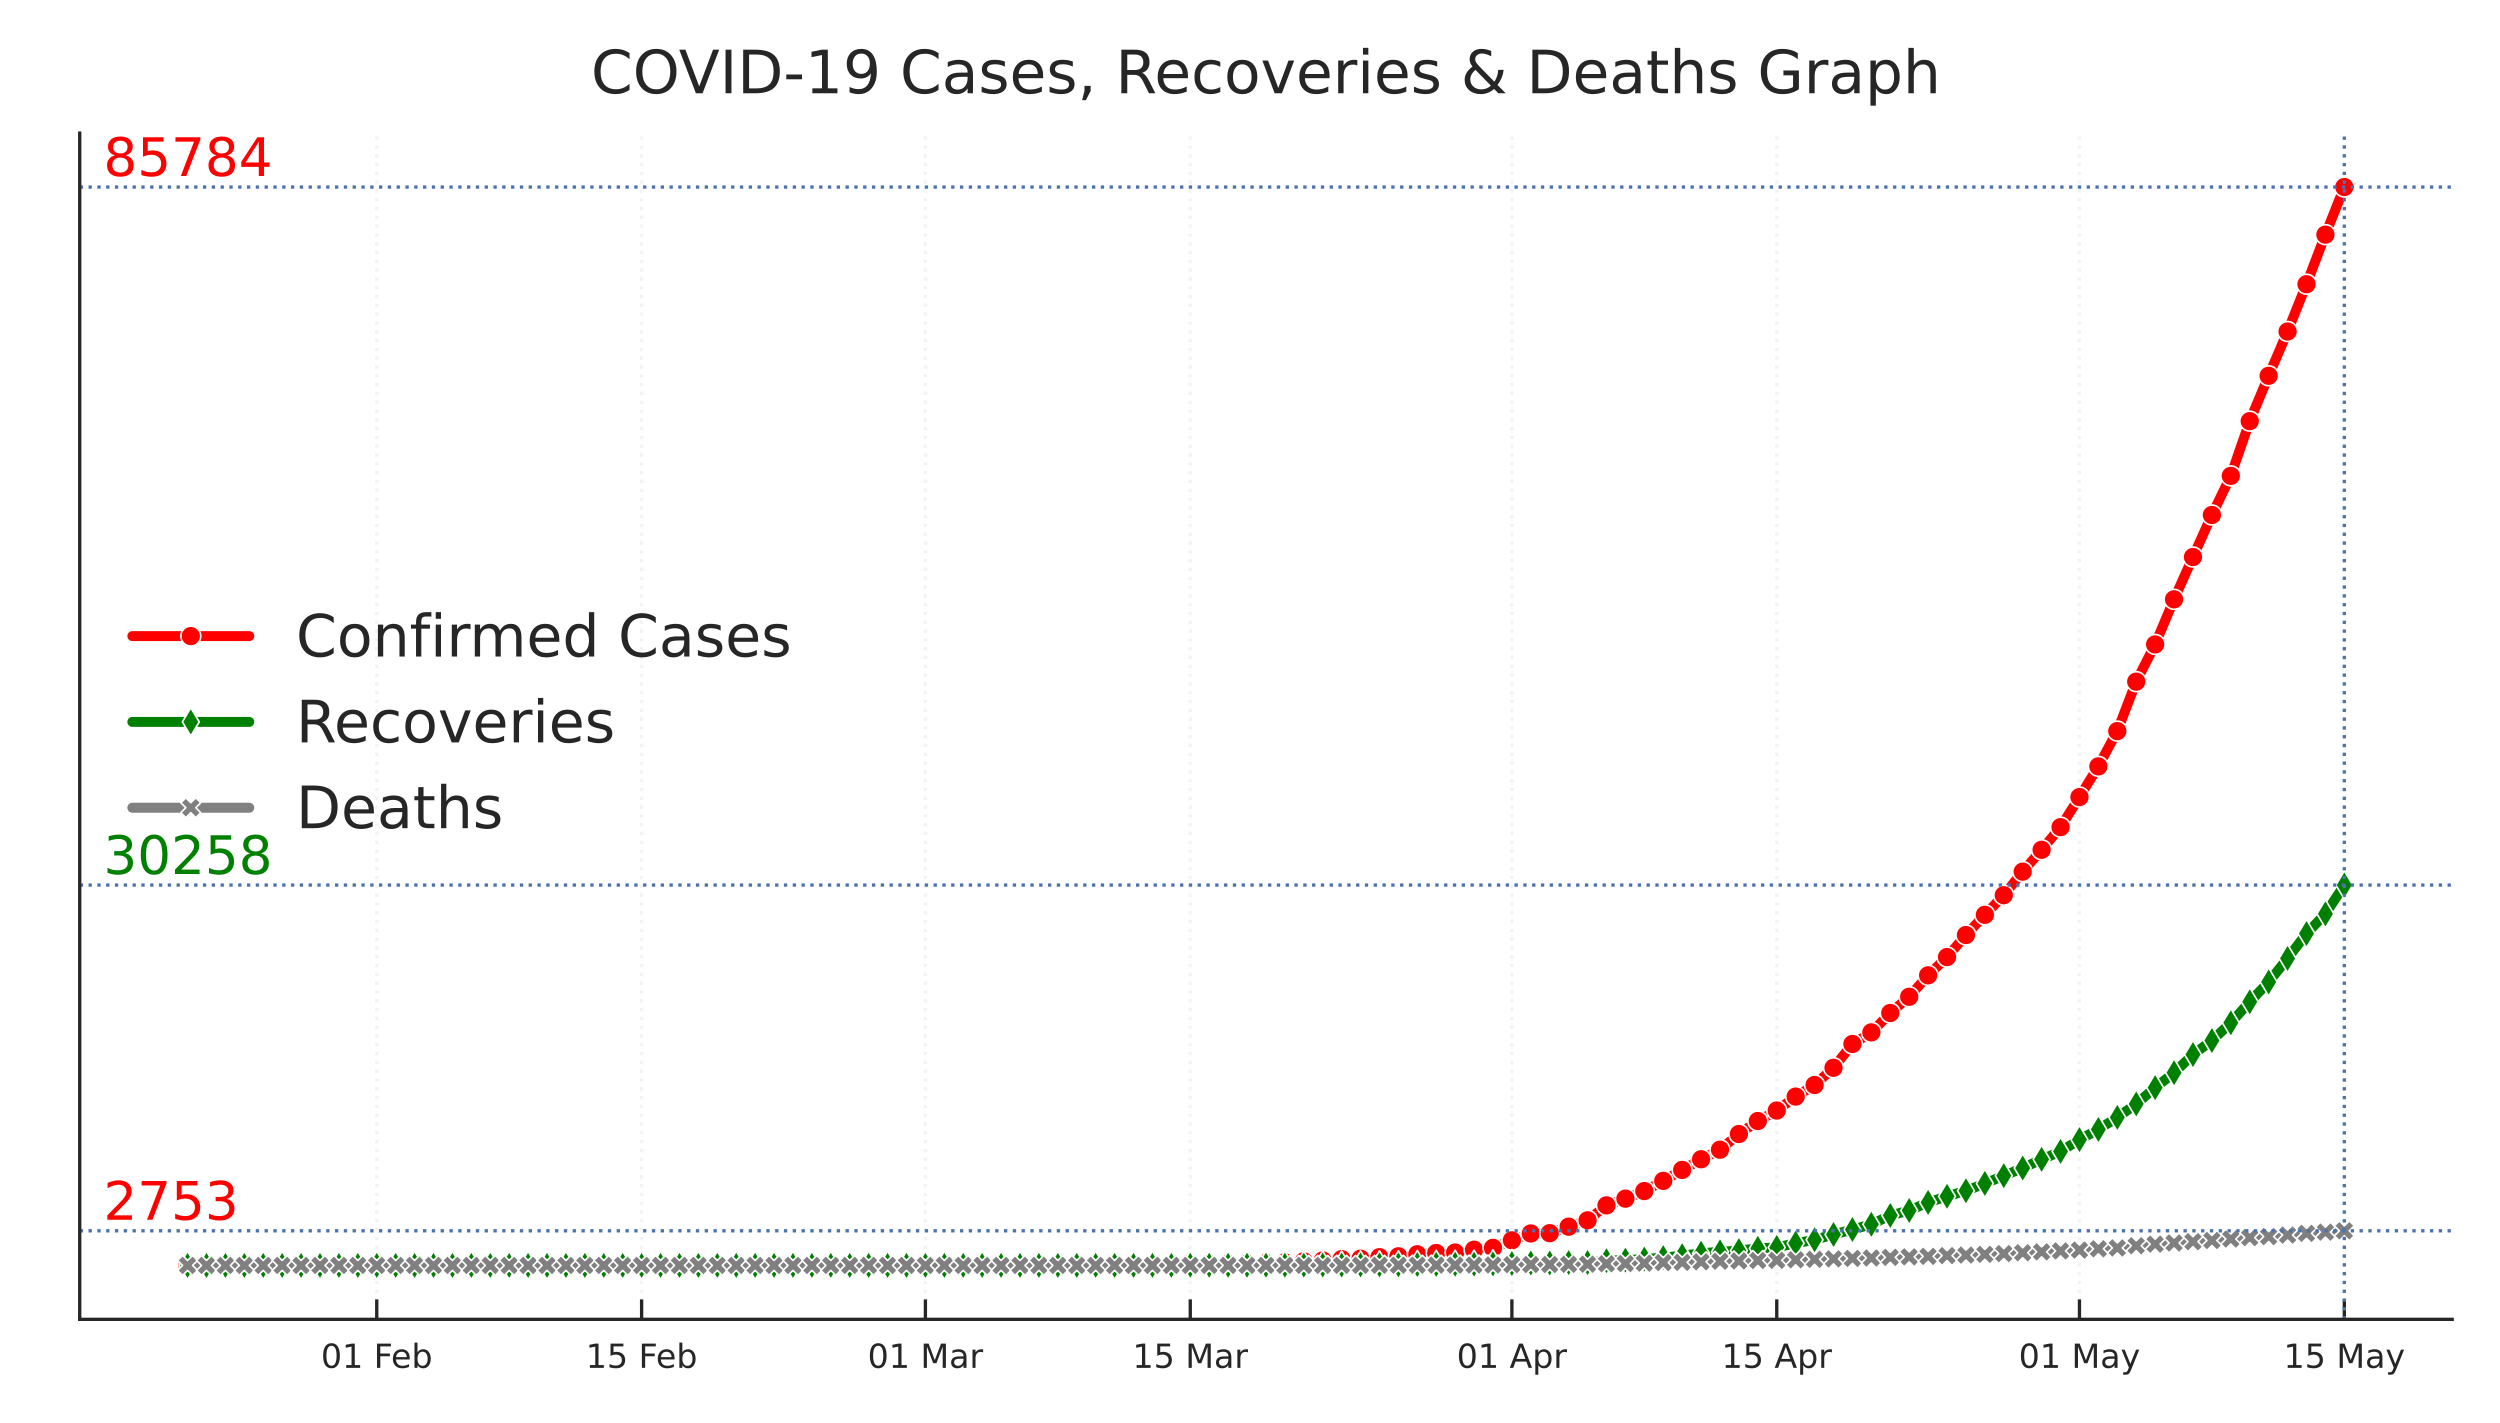 <?xml version="1.0" encoding="utf-8" standalone="no"?>
<!DOCTYPE svg PUBLIC "-//W3C//DTD SVG 1.1//EN"
  "http://www.w3.org/Graphics/SVG/1.1/DTD/svg11.dtd">
<!-- Created with matplotlib (https://matplotlib.org/) -->
<svg height="214.138pt" version="1.1" viewBox="0 0 376.32 214.138" width="376.32pt" xmlns="http://www.w3.org/2000/svg" xmlns:xlink="http://www.w3.org/1999/xlink">
 <defs>
  <style type="text/css">
*{stroke-linecap:butt;stroke-linejoin:round;}
  </style>
 </defs>
 <g id="figure_1">
  <g id="patch_1">
   <path d="M 0 214.138 
L 376.32 214.138 
L 376.32 0 
L 0 0 
z
" style="fill:#ffffff;"/>
  </g>
  <g id="axes_1">
   <g id="patch_2">
    <path d="M 12 198.599 
L 369.12 198.599 
L 369.12 20.039 
L 12 20.039 
z
" style="fill:#ffffff;"/>
   </g>
   <g id="matplotlib.axis_1">
    <g id="xtick_1">
     <g id="line2d_1">
      <path clip-path="url(#pbb7ece0387)" d="M 56.711 198.599 
L 56.711 20.039 
" style="fill:none;stroke:#f3f3f3;stroke-dasharray:0.5,0.825;stroke-dashoffset:0;stroke-width:0.5;"/>
     </g>
     <g id="line2d_2">
      <defs>
       <path d="M 0 0 
L 0 -3 
" id="m2e13e1359c" style="stroke:#262626;stroke-width:0.5;"/>
      </defs>
      <g>
       <use style="fill:#262626;stroke:#262626;stroke-width:0.5;" x="56.711" xlink:href="#m2e13e1359c" y="198.599"/>
      </g>
     </g>
     <g id="text_1">
      <!-- 01 Feb -->
      <defs>
       <path d="M 31.781 66.406 
Q 24.172 66.406 20.328 58.906 
Q 16.5 51.422 16.5 36.375 
Q 16.5 21.391 20.328 13.891 
Q 24.172 6.391 31.781 6.391 
Q 39.453 6.391 43.281 13.891 
Q 47.125 21.391 47.125 36.375 
Q 47.125 51.422 43.281 58.906 
Q 39.453 66.406 31.781 66.406 
z
M 31.781 74.219 
Q 44.047 74.219 50.516 64.516 
Q 56.984 54.828 56.984 36.375 
Q 56.984 17.969 50.516 8.266 
Q 44.047 -1.422 31.781 -1.422 
Q 19.531 -1.422 13.062 8.266 
Q 6.594 17.969 6.594 36.375 
Q 6.594 54.828 13.062 64.516 
Q 19.531 74.219 31.781 74.219 
z
" id="DejaVuSans-48"/>
       <path d="M 12.406 8.297 
L 28.516 8.297 
L 28.516 63.922 
L 10.984 60.406 
L 10.984 69.391 
L 28.422 72.906 
L 38.281 72.906 
L 38.281 8.297 
L 54.391 8.297 
L 54.391 0 
L 12.406 0 
z
" id="DejaVuSans-49"/>
       <path id="DejaVuSans-32"/>
       <path d="M 9.812 72.906 
L 51.703 72.906 
L 51.703 64.594 
L 19.672 64.594 
L 19.672 43.109 
L 48.578 43.109 
L 48.578 34.812 
L 19.672 34.812 
L 19.672 0 
L 9.812 0 
z
" id="DejaVuSans-70"/>
       <path d="M 56.203 29.594 
L 56.203 25.203 
L 14.891 25.203 
Q 15.484 15.922 20.484 11.062 
Q 25.484 6.203 34.422 6.203 
Q 39.594 6.203 44.453 7.469 
Q 49.312 8.734 54.109 11.281 
L 54.109 2.781 
Q 49.266 0.734 44.188 -0.344 
Q 39.109 -1.422 33.891 -1.422 
Q 20.797 -1.422 13.156 6.188 
Q 5.516 13.812 5.516 26.812 
Q 5.516 40.234 12.766 48.109 
Q 20.016 56 32.328 56 
Q 43.359 56 49.781 48.891 
Q 56.203 41.797 56.203 29.594 
z
M 47.219 32.234 
Q 47.125 39.594 43.094 43.984 
Q 39.062 48.391 32.422 48.391 
Q 24.906 48.391 20.391 44.141 
Q 15.875 39.891 15.188 32.172 
z
" id="DejaVuSans-101"/>
       <path d="M 48.688 27.297 
Q 48.688 37.203 44.609 42.844 
Q 40.531 48.484 33.406 48.484 
Q 26.266 48.484 22.188 42.844 
Q 18.109 37.203 18.109 27.297 
Q 18.109 17.391 22.188 11.75 
Q 26.266 6.109 33.406 6.109 
Q 40.531 6.109 44.609 11.75 
Q 48.688 17.391 48.688 27.297 
z
M 18.109 46.391 
Q 20.953 51.266 25.266 53.625 
Q 29.594 56 35.594 56 
Q 45.562 56 51.781 48.094 
Q 58.016 40.188 58.016 27.297 
Q 58.016 14.406 51.781 6.484 
Q 45.562 -1.422 35.594 -1.422 
Q 29.594 -1.422 25.266 0.953 
Q 20.953 3.328 18.109 8.203 
L 18.109 0 
L 9.078 0 
L 9.078 75.984 
L 18.109 75.984 
z
" id="DejaVuSans-98"/>
      </defs>
      <g style="fill:#262626;" transform="translate(48.31 205.898)scale(0.05 -0.05)">
       <use xlink:href="#DejaVuSans-48"/>
       <use x="63.623" xlink:href="#DejaVuSans-49"/>
       <use x="127.246" xlink:href="#DejaVuSans-32"/>
       <use x="159.033" xlink:href="#DejaVuSans-70"/>
       <use x="211.053" xlink:href="#DejaVuSans-101"/>
       <use x="272.576" xlink:href="#DejaVuSans-98"/>
      </g>
     </g>
    </g>
    <g id="xtick_2">
     <g id="line2d_3">
      <path clip-path="url(#pbb7ece0387)" d="M 96.581 198.599 
L 96.581 20.039 
" style="fill:none;stroke:#f3f3f3;stroke-dasharray:0.5,0.825;stroke-dashoffset:0;stroke-width:0.5;"/>
     </g>
     <g id="line2d_4">
      <g>
       <use style="fill:#262626;stroke:#262626;stroke-width:0.5;" x="96.581" xlink:href="#m2e13e1359c" y="198.599"/>
      </g>
     </g>
     <g id="text_2">
      <!-- 15 Feb -->
      <defs>
       <path d="M 10.797 72.906 
L 49.516 72.906 
L 49.516 64.594 
L 19.828 64.594 
L 19.828 46.734 
Q 21.969 47.469 24.109 47.828 
Q 26.266 48.188 28.422 48.188 
Q 40.625 48.188 47.75 41.5 
Q 54.891 34.812 54.891 23.391 
Q 54.891 11.625 47.562 5.094 
Q 40.234 -1.422 26.906 -1.422 
Q 22.312 -1.422 17.547 -0.641 
Q 12.797 0.141 7.719 1.703 
L 7.719 11.625 
Q 12.109 9.234 16.797 8.062 
Q 21.484 6.891 26.703 6.891 
Q 35.156 6.891 40.078 11.328 
Q 45.016 15.766 45.016 23.391 
Q 45.016 31 40.078 35.438 
Q 35.156 39.891 26.703 39.891 
Q 22.75 39.891 18.812 39.016 
Q 14.891 38.141 10.797 36.281 
z
" id="DejaVuSans-53"/>
      </defs>
      <g style="fill:#262626;" transform="translate(88.179 205.898)scale(0.05 -0.05)">
       <use xlink:href="#DejaVuSans-49"/>
       <use x="63.623" xlink:href="#DejaVuSans-53"/>
       <use x="127.246" xlink:href="#DejaVuSans-32"/>
       <use x="159.033" xlink:href="#DejaVuSans-70"/>
       <use x="211.053" xlink:href="#DejaVuSans-101"/>
       <use x="272.576" xlink:href="#DejaVuSans-98"/>
      </g>
     </g>
    </g>
    <g id="xtick_3">
     <g id="line2d_5">
      <path clip-path="url(#pbb7ece0387)" d="M 139.299 198.599 
L 139.299 20.039 
" style="fill:none;stroke:#f3f3f3;stroke-dasharray:0.5,0.825;stroke-dashoffset:0;stroke-width:0.5;"/>
     </g>
     <g id="line2d_6">
      <g>
       <use style="fill:#262626;stroke:#262626;stroke-width:0.5;" x="139.299" xlink:href="#m2e13e1359c" y="198.599"/>
      </g>
     </g>
     <g id="text_3">
      <!-- 01 Mar -->
      <defs>
       <path d="M 9.812 72.906 
L 24.516 72.906 
L 43.109 23.297 
L 61.812 72.906 
L 76.516 72.906 
L 76.516 0 
L 66.891 0 
L 66.891 64.016 
L 48.094 14.016 
L 38.188 14.016 
L 19.391 64.016 
L 19.391 0 
L 9.812 0 
z
" id="DejaVuSans-77"/>
       <path d="M 34.281 27.484 
Q 23.391 27.484 19.188 25 
Q 14.984 22.516 14.984 16.5 
Q 14.984 11.719 18.141 8.906 
Q 21.297 6.109 26.703 6.109 
Q 34.188 6.109 38.703 11.406 
Q 43.219 16.703 43.219 25.484 
L 43.219 27.484 
z
M 52.203 31.203 
L 52.203 0 
L 43.219 0 
L 43.219 8.297 
Q 40.141 3.328 35.547 0.953 
Q 30.953 -1.422 24.312 -1.422 
Q 15.922 -1.422 10.953 3.297 
Q 6 8.016 6 15.922 
Q 6 25.141 12.172 29.828 
Q 18.359 34.516 30.609 34.516 
L 43.219 34.516 
L 43.219 35.406 
Q 43.219 41.609 39.141 45 
Q 35.062 48.391 27.688 48.391 
Q 23 48.391 18.547 47.266 
Q 14.109 46.141 10.016 43.891 
L 10.016 52.203 
Q 14.938 54.109 19.578 55.047 
Q 24.219 56 28.609 56 
Q 40.484 56 46.344 49.844 
Q 52.203 43.703 52.203 31.203 
z
" id="DejaVuSans-97"/>
       <path d="M 41.109 46.297 
Q 39.594 47.172 37.812 47.578 
Q 36.031 48 33.891 48 
Q 26.266 48 22.188 43.047 
Q 18.109 38.094 18.109 28.812 
L 18.109 0 
L 9.078 0 
L 9.078 54.688 
L 18.109 54.688 
L 18.109 46.188 
Q 20.953 51.172 25.484 53.578 
Q 30.031 56 36.531 56 
Q 37.453 56 38.578 55.875 
Q 39.703 55.766 41.062 55.516 
z
" id="DejaVuSans-114"/>
      </defs>
      <g style="fill:#262626;" transform="translate(130.606 205.898)scale(0.05 -0.05)">
       <use xlink:href="#DejaVuSans-48"/>
       <use x="63.623" xlink:href="#DejaVuSans-49"/>
       <use x="127.246" xlink:href="#DejaVuSans-32"/>
       <use x="159.033" xlink:href="#DejaVuSans-77"/>
       <use x="245.312" xlink:href="#DejaVuSans-97"/>
       <use x="306.592" xlink:href="#DejaVuSans-114"/>
      </g>
     </g>
    </g>
    <g id="xtick_4">
     <g id="line2d_7">
      <path clip-path="url(#pbb7ece0387)" d="M 179.169 198.599 
L 179.169 20.039 
" style="fill:none;stroke:#f3f3f3;stroke-dasharray:0.5,0.825;stroke-dashoffset:0;stroke-width:0.5;"/>
     </g>
     <g id="line2d_8">
      <g>
       <use style="fill:#262626;stroke:#262626;stroke-width:0.5;" x="179.169" xlink:href="#m2e13e1359c" y="198.599"/>
      </g>
     </g>
     <g id="text_4">
      <!-- 15 Mar -->
      <g style="fill:#262626;" transform="translate(170.476 205.898)scale(0.05 -0.05)">
       <use xlink:href="#DejaVuSans-49"/>
       <use x="63.623" xlink:href="#DejaVuSans-53"/>
       <use x="127.246" xlink:href="#DejaVuSans-32"/>
       <use x="159.033" xlink:href="#DejaVuSans-77"/>
       <use x="245.312" xlink:href="#DejaVuSans-97"/>
       <use x="306.592" xlink:href="#DejaVuSans-114"/>
      </g>
     </g>
    </g>
    <g id="xtick_5">
     <g id="line2d_9">
      <path clip-path="url(#pbb7ece0387)" d="M 227.582 198.599 
L 227.582 20.039 
" style="fill:none;stroke:#f3f3f3;stroke-dasharray:0.5,0.825;stroke-dashoffset:0;stroke-width:0.5;"/>
     </g>
     <g id="line2d_10">
      <g>
       <use style="fill:#262626;stroke:#262626;stroke-width:0.5;" x="227.582" xlink:href="#m2e13e1359c" y="198.599"/>
      </g>
     </g>
     <g id="text_5">
      <!-- 01 Apr -->
      <defs>
       <path d="M 34.188 63.188 
L 20.797 26.906 
L 47.609 26.906 
z
M 28.609 72.906 
L 39.797 72.906 
L 67.578 0 
L 57.328 0 
L 50.688 18.703 
L 17.828 18.703 
L 11.188 0 
L 0.781 0 
z
" id="DejaVuSans-65"/>
       <path d="M 18.109 8.203 
L 18.109 -20.797 
L 9.078 -20.797 
L 9.078 54.688 
L 18.109 54.688 
L 18.109 46.391 
Q 20.953 51.266 25.266 53.625 
Q 29.594 56 35.594 56 
Q 45.562 56 51.781 48.094 
Q 58.016 40.188 58.016 27.297 
Q 58.016 14.406 51.781 6.484 
Q 45.562 -1.422 35.594 -1.422 
Q 29.594 -1.422 25.266 0.953 
Q 20.953 3.328 18.109 8.203 
z
M 48.688 27.297 
Q 48.688 37.203 44.609 42.844 
Q 40.531 48.484 33.406 48.484 
Q 26.266 48.484 22.188 42.844 
Q 18.109 37.203 18.109 27.297 
Q 18.109 17.391 22.188 11.75 
Q 26.266 6.109 33.406 6.109 
Q 40.531 6.109 44.609 11.75 
Q 48.688 17.391 48.688 27.297 
z
" id="DejaVuSans-112"/>
      </defs>
      <g style="fill:#262626;" transform="translate(219.281 205.898)scale(0.05 -0.05)">
       <use xlink:href="#DejaVuSans-48"/>
       <use x="63.623" xlink:href="#DejaVuSans-49"/>
       <use x="127.246" xlink:href="#DejaVuSans-32"/>
       <use x="159.033" xlink:href="#DejaVuSans-65"/>
       <use x="227.441" xlink:href="#DejaVuSans-112"/>
       <use x="290.918" xlink:href="#DejaVuSans-114"/>
      </g>
     </g>
    </g>
    <g id="xtick_6">
     <g id="line2d_11">
      <path clip-path="url(#pbb7ece0387)" d="M 267.452 198.599 
L 267.452 20.039 
" style="fill:none;stroke:#f3f3f3;stroke-dasharray:0.5,0.825;stroke-dashoffset:0;stroke-width:0.5;"/>
     </g>
     <g id="line2d_12">
      <g>
       <use style="fill:#262626;stroke:#262626;stroke-width:0.5;" x="267.452" xlink:href="#m2e13e1359c" y="198.599"/>
      </g>
     </g>
     <g id="text_6">
      <!-- 15 Apr -->
      <g style="fill:#262626;" transform="translate(259.151 205.898)scale(0.05 -0.05)">
       <use xlink:href="#DejaVuSans-49"/>
       <use x="63.623" xlink:href="#DejaVuSans-53"/>
       <use x="127.246" xlink:href="#DejaVuSans-32"/>
       <use x="159.033" xlink:href="#DejaVuSans-65"/>
       <use x="227.441" xlink:href="#DejaVuSans-112"/>
       <use x="290.918" xlink:href="#DejaVuSans-114"/>
      </g>
     </g>
    </g>
    <g id="xtick_7">
     <g id="line2d_13">
      <path clip-path="url(#pbb7ece0387)" d="M 313.017 198.599 
L 313.017 20.039 
" style="fill:none;stroke:#f3f3f3;stroke-dasharray:0.5,0.825;stroke-dashoffset:0;stroke-width:0.5;"/>
     </g>
     <g id="line2d_14">
      <g>
       <use style="fill:#262626;stroke:#262626;stroke-width:0.5;" x="313.017" xlink:href="#m2e13e1359c" y="198.599"/>
      </g>
     </g>
     <g id="text_7">
      <!-- 01 May -->
      <defs>
       <path d="M 32.172 -5.078 
Q 28.375 -14.844 24.75 -17.812 
Q 21.141 -20.797 15.094 -20.797 
L 7.906 -20.797 
L 7.906 -13.281 
L 13.188 -13.281 
Q 16.891 -13.281 18.938 -11.516 
Q 21 -9.766 23.484 -3.219 
L 25.094 0.875 
L 2.984 54.688 
L 12.5 54.688 
L 29.594 11.922 
L 46.688 54.688 
L 56.203 54.688 
z
" id="DejaVuSans-121"/>
      </defs>
      <g style="fill:#262626;" transform="translate(303.873 205.898)scale(0.05 -0.05)">
       <use xlink:href="#DejaVuSans-48"/>
       <use x="63.623" xlink:href="#DejaVuSans-49"/>
       <use x="127.246" xlink:href="#DejaVuSans-32"/>
       <use x="159.033" xlink:href="#DejaVuSans-77"/>
       <use x="245.312" xlink:href="#DejaVuSans-97"/>
       <use x="306.592" xlink:href="#DejaVuSans-121"/>
      </g>
     </g>
    </g>
    <g id="xtick_8">
     <g id="line2d_15">
      <path clip-path="url(#pbb7ece0387)" d="M 352.887 198.599 
L 352.887 20.039 
" style="fill:none;stroke:#f3f3f3;stroke-dasharray:0.5,0.825;stroke-dashoffset:0;stroke-width:0.5;"/>
     </g>
     <g id="line2d_16">
      <g>
       <use style="fill:#262626;stroke:#262626;stroke-width:0.5;" x="352.887" xlink:href="#m2e13e1359c" y="198.599"/>
      </g>
     </g>
     <g id="text_8">
      <!-- 15 May -->
      <g style="fill:#262626;" transform="translate(343.743 205.898)scale(0.05 -0.05)">
       <use xlink:href="#DejaVuSans-49"/>
       <use x="63.623" xlink:href="#DejaVuSans-53"/>
       <use x="127.246" xlink:href="#DejaVuSans-32"/>
       <use x="159.033" xlink:href="#DejaVuSans-77"/>
       <use x="245.312" xlink:href="#DejaVuSans-97"/>
       <use x="306.592" xlink:href="#DejaVuSans-121"/>
      </g>
     </g>
    </g>
   </g>
   <g id="line2d_17">
    <path clip-path="url(#pbb7ece0387)" d="M 28.233 190.482 
L 31.081 190.482 
L 33.928 190.482 
L 36.776 190.482 
L 39.624 190.482 
L 42.472 190.482 
L 45.32 190.482 
L 48.168 190.482 
L 51.016 190.48 
L 53.863 190.48 
L 56.711 190.48 
L 59.559 190.478 
L 62.407 190.477 
L 65.255 190.477 
L 68.103 190.477 
L 70.95 190.477 
L 73.798 190.477 
L 76.646 190.477 
L 79.494 190.477 
L 82.342 190.477 
L 85.19 190.477 
L 88.038 190.477 
L 90.885 190.477 
L 93.733 190.477 
L 96.581 190.477 
L 99.429 190.477 
L 102.277 190.477 
L 105.125 190.477 
L 107.972 190.477 
L 110.82 190.477 
L 113.668 190.477 
L 116.516 190.477 
L 119.364 190.477 
L 122.212 190.477 
L 125.06 190.477 
L 127.907 190.477 
L 130.755 190.477 
L 133.603 190.477 
L 136.451 190.477 
L 139.299 190.477 
L 142.147 190.473 
L 144.994 190.473 
L 147.842 190.429 
L 150.69 190.425 
L 153.538 190.424 
L 156.386 190.418 
L 159.234 190.408 
L 162.082 190.401 
L 164.929 190.376 
L 167.777 190.365 
L 170.625 190.344 
L 173.473 190.327 
L 176.321 190.289 
L 179.169 190.268 
L 182.016 190.257 
L 184.864 190.214 
L 187.712 190.187 
L 190.56 190.115 
L 193.408 190.021 
L 196.256 189.858 
L 199.104 189.733 
L 201.951 189.538 
L 204.799 189.468 
L 207.647 189.239 
L 210.495 189.107 
L 213.343 188.804 
L 216.191 188.615 
L 219.038 188.545 
L 221.886 188.115 
L 224.734 187.839 
L 227.582 186.701 
L 230.43 185.67 
L 233.278 185.625 
L 236.126 184.65 
L 238.973 183.693 
L 241.821 181.441 
L 244.669 180.432 
L 247.517 179.288 
L 250.365 177.757 
L 253.213 176.105 
L 256.06 174.5 
L 258.908 173.064 
L 261.756 170.702 
L 264.604 168.746 
L 267.452 167.166 
L 270.3 165.069 
L 273.148 163.324 
L 275.995 160.732 
L 278.843 157.15 
L 281.691 155.401 
L 284.539 152.485 
L 287.387 150.044 
L 290.235 146.814 
L 293.082 144.065 
L 295.93 140.747 
L 298.778 137.707 
L 301.626 134.753 
L 304.474 131.208 
L 307.322 127.92 
L 310.17 124.512 
L 313.017 119.982 
L 315.865 115.361 
L 318.713 110.051 
L 321.561 102.61 
L 324.409 97.004 
L 327.257 90.216 
L 330.104 83.85 
L 332.952 77.523 
L 335.8 71.632 
L 338.648 63.395 
L 341.496 56.569 
L 344.344 49.901 
L 347.192 42.78 
L 350.039 35.321 
L 352.887 28.155 
" style="fill:none;stroke:#ff0000;stroke-linecap:round;stroke-width:1.5;"/>
    <defs>
     <path d="M 0 1.5 
C 0.398 1.5 0.779 1.342 1.061 1.061 
C 1.342 0.779 1.5 0.398 1.5 0 
C 1.5 -0.398 1.342 -0.779 1.061 -1.061 
C 0.779 -1.342 0.398 -1.5 0 -1.5 
C -0.398 -1.5 -0.779 -1.342 -1.061 -1.061 
C -1.342 -0.779 -1.5 -0.398 -1.5 0 
C -1.5 0.398 -1.342 0.779 -1.061 1.061 
C -0.779 1.342 -0.398 1.5 0 1.5 
z
" id="mf231601b31" style="stroke:#ffffff;stroke-width:0.25;"/>
    </defs>
    <g clip-path="url(#pbb7ece0387)">
     <use style="fill:#ff0000;stroke:#ffffff;stroke-width:0.25;" x="28.233" xlink:href="#mf231601b31" y="190.482"/>
     <use style="fill:#ff0000;stroke:#ffffff;stroke-width:0.25;" x="31.081" xlink:href="#mf231601b31" y="190.482"/>
     <use style="fill:#ff0000;stroke:#ffffff;stroke-width:0.25;" x="33.928" xlink:href="#mf231601b31" y="190.482"/>
     <use style="fill:#ff0000;stroke:#ffffff;stroke-width:0.25;" x="36.776" xlink:href="#mf231601b31" y="190.482"/>
     <use style="fill:#ff0000;stroke:#ffffff;stroke-width:0.25;" x="39.624" xlink:href="#mf231601b31" y="190.482"/>
     <use style="fill:#ff0000;stroke:#ffffff;stroke-width:0.25;" x="42.472" xlink:href="#mf231601b31" y="190.482"/>
     <use style="fill:#ff0000;stroke:#ffffff;stroke-width:0.25;" x="45.32" xlink:href="#mf231601b31" y="190.482"/>
     <use style="fill:#ff0000;stroke:#ffffff;stroke-width:0.25;" x="48.168" xlink:href="#mf231601b31" y="190.482"/>
     <use style="fill:#ff0000;stroke:#ffffff;stroke-width:0.25;" x="51.016" xlink:href="#mf231601b31" y="190.48"/>
     <use style="fill:#ff0000;stroke:#ffffff;stroke-width:0.25;" x="53.863" xlink:href="#mf231601b31" y="190.48"/>
     <use style="fill:#ff0000;stroke:#ffffff;stroke-width:0.25;" x="56.711" xlink:href="#mf231601b31" y="190.48"/>
     <use style="fill:#ff0000;stroke:#ffffff;stroke-width:0.25;" x="59.559" xlink:href="#mf231601b31" y="190.478"/>
     <use style="fill:#ff0000;stroke:#ffffff;stroke-width:0.25;" x="62.407" xlink:href="#mf231601b31" y="190.477"/>
     <use style="fill:#ff0000;stroke:#ffffff;stroke-width:0.25;" x="65.255" xlink:href="#mf231601b31" y="190.477"/>
     <use style="fill:#ff0000;stroke:#ffffff;stroke-width:0.25;" x="68.103" xlink:href="#mf231601b31" y="190.477"/>
     <use style="fill:#ff0000;stroke:#ffffff;stroke-width:0.25;" x="70.95" xlink:href="#mf231601b31" y="190.477"/>
     <use style="fill:#ff0000;stroke:#ffffff;stroke-width:0.25;" x="73.798" xlink:href="#mf231601b31" y="190.477"/>
     <use style="fill:#ff0000;stroke:#ffffff;stroke-width:0.25;" x="76.646" xlink:href="#mf231601b31" y="190.477"/>
     <use style="fill:#ff0000;stroke:#ffffff;stroke-width:0.25;" x="79.494" xlink:href="#mf231601b31" y="190.477"/>
     <use style="fill:#ff0000;stroke:#ffffff;stroke-width:0.25;" x="82.342" xlink:href="#mf231601b31" y="190.477"/>
     <use style="fill:#ff0000;stroke:#ffffff;stroke-width:0.25;" x="85.19" xlink:href="#mf231601b31" y="190.477"/>
     <use style="fill:#ff0000;stroke:#ffffff;stroke-width:0.25;" x="88.038" xlink:href="#mf231601b31" y="190.477"/>
     <use style="fill:#ff0000;stroke:#ffffff;stroke-width:0.25;" x="90.885" xlink:href="#mf231601b31" y="190.477"/>
     <use style="fill:#ff0000;stroke:#ffffff;stroke-width:0.25;" x="93.733" xlink:href="#mf231601b31" y="190.477"/>
     <use style="fill:#ff0000;stroke:#ffffff;stroke-width:0.25;" x="96.581" xlink:href="#mf231601b31" y="190.477"/>
     <use style="fill:#ff0000;stroke:#ffffff;stroke-width:0.25;" x="99.429" xlink:href="#mf231601b31" y="190.477"/>
     <use style="fill:#ff0000;stroke:#ffffff;stroke-width:0.25;" x="102.277" xlink:href="#mf231601b31" y="190.477"/>
     <use style="fill:#ff0000;stroke:#ffffff;stroke-width:0.25;" x="105.125" xlink:href="#mf231601b31" y="190.477"/>
     <use style="fill:#ff0000;stroke:#ffffff;stroke-width:0.25;" x="107.972" xlink:href="#mf231601b31" y="190.477"/>
     <use style="fill:#ff0000;stroke:#ffffff;stroke-width:0.25;" x="110.82" xlink:href="#mf231601b31" y="190.477"/>
     <use style="fill:#ff0000;stroke:#ffffff;stroke-width:0.25;" x="113.668" xlink:href="#mf231601b31" y="190.477"/>
     <use style="fill:#ff0000;stroke:#ffffff;stroke-width:0.25;" x="116.516" xlink:href="#mf231601b31" y="190.477"/>
     <use style="fill:#ff0000;stroke:#ffffff;stroke-width:0.25;" x="119.364" xlink:href="#mf231601b31" y="190.477"/>
     <use style="fill:#ff0000;stroke:#ffffff;stroke-width:0.25;" x="122.212" xlink:href="#mf231601b31" y="190.477"/>
     <use style="fill:#ff0000;stroke:#ffffff;stroke-width:0.25;" x="125.06" xlink:href="#mf231601b31" y="190.477"/>
     <use style="fill:#ff0000;stroke:#ffffff;stroke-width:0.25;" x="127.907" xlink:href="#mf231601b31" y="190.477"/>
     <use style="fill:#ff0000;stroke:#ffffff;stroke-width:0.25;" x="130.755" xlink:href="#mf231601b31" y="190.477"/>
     <use style="fill:#ff0000;stroke:#ffffff;stroke-width:0.25;" x="133.603" xlink:href="#mf231601b31" y="190.477"/>
     <use style="fill:#ff0000;stroke:#ffffff;stroke-width:0.25;" x="136.451" xlink:href="#mf231601b31" y="190.477"/>
     <use style="fill:#ff0000;stroke:#ffffff;stroke-width:0.25;" x="139.299" xlink:href="#mf231601b31" y="190.477"/>
     <use style="fill:#ff0000;stroke:#ffffff;stroke-width:0.25;" x="142.147" xlink:href="#mf231601b31" y="190.473"/>
     <use style="fill:#ff0000;stroke:#ffffff;stroke-width:0.25;" x="144.994" xlink:href="#mf231601b31" y="190.473"/>
     <use style="fill:#ff0000;stroke:#ffffff;stroke-width:0.25;" x="147.842" xlink:href="#mf231601b31" y="190.429"/>
     <use style="fill:#ff0000;stroke:#ffffff;stroke-width:0.25;" x="150.69" xlink:href="#mf231601b31" y="190.425"/>
     <use style="fill:#ff0000;stroke:#ffffff;stroke-width:0.25;" x="153.538" xlink:href="#mf231601b31" y="190.424"/>
     <use style="fill:#ff0000;stroke:#ffffff;stroke-width:0.25;" x="156.386" xlink:href="#mf231601b31" y="190.418"/>
     <use style="fill:#ff0000;stroke:#ffffff;stroke-width:0.25;" x="159.234" xlink:href="#mf231601b31" y="190.408"/>
     <use style="fill:#ff0000;stroke:#ffffff;stroke-width:0.25;" x="162.082" xlink:href="#mf231601b31" y="190.401"/>
     <use style="fill:#ff0000;stroke:#ffffff;stroke-width:0.25;" x="164.929" xlink:href="#mf231601b31" y="190.376"/>
     <use style="fill:#ff0000;stroke:#ffffff;stroke-width:0.25;" x="167.777" xlink:href="#mf231601b31" y="190.365"/>
     <use style="fill:#ff0000;stroke:#ffffff;stroke-width:0.25;" x="170.625" xlink:href="#mf231601b31" y="190.344"/>
     <use style="fill:#ff0000;stroke:#ffffff;stroke-width:0.25;" x="173.473" xlink:href="#mf231601b31" y="190.327"/>
     <use style="fill:#ff0000;stroke:#ffffff;stroke-width:0.25;" x="176.321" xlink:href="#mf231601b31" y="190.289"/>
     <use style="fill:#ff0000;stroke:#ffffff;stroke-width:0.25;" x="179.169" xlink:href="#mf231601b31" y="190.268"/>
     <use style="fill:#ff0000;stroke:#ffffff;stroke-width:0.25;" x="182.016" xlink:href="#mf231601b31" y="190.257"/>
     <use style="fill:#ff0000;stroke:#ffffff;stroke-width:0.25;" x="184.864" xlink:href="#mf231601b31" y="190.214"/>
     <use style="fill:#ff0000;stroke:#ffffff;stroke-width:0.25;" x="187.712" xlink:href="#mf231601b31" y="190.187"/>
     <use style="fill:#ff0000;stroke:#ffffff;stroke-width:0.25;" x="190.56" xlink:href="#mf231601b31" y="190.115"/>
     <use style="fill:#ff0000;stroke:#ffffff;stroke-width:0.25;" x="193.408" xlink:href="#mf231601b31" y="190.021"/>
     <use style="fill:#ff0000;stroke:#ffffff;stroke-width:0.25;" x="196.256" xlink:href="#mf231601b31" y="189.858"/>
     <use style="fill:#ff0000;stroke:#ffffff;stroke-width:0.25;" x="199.104" xlink:href="#mf231601b31" y="189.733"/>
     <use style="fill:#ff0000;stroke:#ffffff;stroke-width:0.25;" x="201.951" xlink:href="#mf231601b31" y="189.538"/>
     <use style="fill:#ff0000;stroke:#ffffff;stroke-width:0.25;" x="204.799" xlink:href="#mf231601b31" y="189.468"/>
     <use style="fill:#ff0000;stroke:#ffffff;stroke-width:0.25;" x="207.647" xlink:href="#mf231601b31" y="189.239"/>
     <use style="fill:#ff0000;stroke:#ffffff;stroke-width:0.25;" x="210.495" xlink:href="#mf231601b31" y="189.107"/>
     <use style="fill:#ff0000;stroke:#ffffff;stroke-width:0.25;" x="213.343" xlink:href="#mf231601b31" y="188.804"/>
     <use style="fill:#ff0000;stroke:#ffffff;stroke-width:0.25;" x="216.191" xlink:href="#mf231601b31" y="188.615"/>
     <use style="fill:#ff0000;stroke:#ffffff;stroke-width:0.25;" x="219.038" xlink:href="#mf231601b31" y="188.545"/>
     <use style="fill:#ff0000;stroke:#ffffff;stroke-width:0.25;" x="221.886" xlink:href="#mf231601b31" y="188.115"/>
     <use style="fill:#ff0000;stroke:#ffffff;stroke-width:0.25;" x="224.734" xlink:href="#mf231601b31" y="187.839"/>
     <use style="fill:#ff0000;stroke:#ffffff;stroke-width:0.25;" x="227.582" xlink:href="#mf231601b31" y="186.701"/>
     <use style="fill:#ff0000;stroke:#ffffff;stroke-width:0.25;" x="230.43" xlink:href="#mf231601b31" y="185.67"/>
     <use style="fill:#ff0000;stroke:#ffffff;stroke-width:0.25;" x="233.278" xlink:href="#mf231601b31" y="185.625"/>
     <use style="fill:#ff0000;stroke:#ffffff;stroke-width:0.25;" x="236.126" xlink:href="#mf231601b31" y="184.65"/>
     <use style="fill:#ff0000;stroke:#ffffff;stroke-width:0.25;" x="238.973" xlink:href="#mf231601b31" y="183.693"/>
     <use style="fill:#ff0000;stroke:#ffffff;stroke-width:0.25;" x="241.821" xlink:href="#mf231601b31" y="181.441"/>
     <use style="fill:#ff0000;stroke:#ffffff;stroke-width:0.25;" x="244.669" xlink:href="#mf231601b31" y="180.432"/>
     <use style="fill:#ff0000;stroke:#ffffff;stroke-width:0.25;" x="247.517" xlink:href="#mf231601b31" y="179.288"/>
     <use style="fill:#ff0000;stroke:#ffffff;stroke-width:0.25;" x="250.365" xlink:href="#mf231601b31" y="177.757"/>
     <use style="fill:#ff0000;stroke:#ffffff;stroke-width:0.25;" x="253.213" xlink:href="#mf231601b31" y="176.105"/>
     <use style="fill:#ff0000;stroke:#ffffff;stroke-width:0.25;" x="256.06" xlink:href="#mf231601b31" y="174.5"/>
     <use style="fill:#ff0000;stroke:#ffffff;stroke-width:0.25;" x="258.908" xlink:href="#mf231601b31" y="173.064"/>
     <use style="fill:#ff0000;stroke:#ffffff;stroke-width:0.25;" x="261.756" xlink:href="#mf231601b31" y="170.702"/>
     <use style="fill:#ff0000;stroke:#ffffff;stroke-width:0.25;" x="264.604" xlink:href="#mf231601b31" y="168.746"/>
     <use style="fill:#ff0000;stroke:#ffffff;stroke-width:0.25;" x="267.452" xlink:href="#mf231601b31" y="167.166"/>
     <use style="fill:#ff0000;stroke:#ffffff;stroke-width:0.25;" x="270.3" xlink:href="#mf231601b31" y="165.069"/>
     <use style="fill:#ff0000;stroke:#ffffff;stroke-width:0.25;" x="273.148" xlink:href="#mf231601b31" y="163.324"/>
     <use style="fill:#ff0000;stroke:#ffffff;stroke-width:0.25;" x="275.995" xlink:href="#mf231601b31" y="160.732"/>
     <use style="fill:#ff0000;stroke:#ffffff;stroke-width:0.25;" x="278.843" xlink:href="#mf231601b31" y="157.15"/>
     <use style="fill:#ff0000;stroke:#ffffff;stroke-width:0.25;" x="281.691" xlink:href="#mf231601b31" y="155.401"/>
     <use style="fill:#ff0000;stroke:#ffffff;stroke-width:0.25;" x="284.539" xlink:href="#mf231601b31" y="152.485"/>
     <use style="fill:#ff0000;stroke:#ffffff;stroke-width:0.25;" x="287.387" xlink:href="#mf231601b31" y="150.044"/>
     <use style="fill:#ff0000;stroke:#ffffff;stroke-width:0.25;" x="290.235" xlink:href="#mf231601b31" y="146.814"/>
     <use style="fill:#ff0000;stroke:#ffffff;stroke-width:0.25;" x="293.082" xlink:href="#mf231601b31" y="144.065"/>
     <use style="fill:#ff0000;stroke:#ffffff;stroke-width:0.25;" x="295.93" xlink:href="#mf231601b31" y="140.747"/>
     <use style="fill:#ff0000;stroke:#ffffff;stroke-width:0.25;" x="298.778" xlink:href="#mf231601b31" y="137.707"/>
     <use style="fill:#ff0000;stroke:#ffffff;stroke-width:0.25;" x="301.626" xlink:href="#mf231601b31" y="134.753"/>
     <use style="fill:#ff0000;stroke:#ffffff;stroke-width:0.25;" x="304.474" xlink:href="#mf231601b31" y="131.208"/>
     <use style="fill:#ff0000;stroke:#ffffff;stroke-width:0.25;" x="307.322" xlink:href="#mf231601b31" y="127.92"/>
     <use style="fill:#ff0000;stroke:#ffffff;stroke-width:0.25;" x="310.17" xlink:href="#mf231601b31" y="124.512"/>
     <use style="fill:#ff0000;stroke:#ffffff;stroke-width:0.25;" x="313.017" xlink:href="#mf231601b31" y="119.982"/>
     <use style="fill:#ff0000;stroke:#ffffff;stroke-width:0.25;" x="315.865" xlink:href="#mf231601b31" y="115.361"/>
     <use style="fill:#ff0000;stroke:#ffffff;stroke-width:0.25;" x="318.713" xlink:href="#mf231601b31" y="110.051"/>
     <use style="fill:#ff0000;stroke:#ffffff;stroke-width:0.25;" x="321.561" xlink:href="#mf231601b31" y="102.61"/>
     <use style="fill:#ff0000;stroke:#ffffff;stroke-width:0.25;" x="324.409" xlink:href="#mf231601b31" y="97.004"/>
     <use style="fill:#ff0000;stroke:#ffffff;stroke-width:0.25;" x="327.257" xlink:href="#mf231601b31" y="90.216"/>
     <use style="fill:#ff0000;stroke:#ffffff;stroke-width:0.25;" x="330.104" xlink:href="#mf231601b31" y="83.85"/>
     <use style="fill:#ff0000;stroke:#ffffff;stroke-width:0.25;" x="332.952" xlink:href="#mf231601b31" y="77.523"/>
     <use style="fill:#ff0000;stroke:#ffffff;stroke-width:0.25;" x="335.8" xlink:href="#mf231601b31" y="71.632"/>
     <use style="fill:#ff0000;stroke:#ffffff;stroke-width:0.25;" x="338.648" xlink:href="#mf231601b31" y="63.395"/>
     <use style="fill:#ff0000;stroke:#ffffff;stroke-width:0.25;" x="341.496" xlink:href="#mf231601b31" y="56.569"/>
     <use style="fill:#ff0000;stroke:#ffffff;stroke-width:0.25;" x="344.344" xlink:href="#mf231601b31" y="49.901"/>
     <use style="fill:#ff0000;stroke:#ffffff;stroke-width:0.25;" x="347.192" xlink:href="#mf231601b31" y="42.78"/>
     <use style="fill:#ff0000;stroke:#ffffff;stroke-width:0.25;" x="350.039" xlink:href="#mf231601b31" y="35.321"/>
     <use style="fill:#ff0000;stroke:#ffffff;stroke-width:0.25;" x="352.887" xlink:href="#mf231601b31" y="28.155"/>
    </g>
   </g>
   <g id="line2d_18">
    <path clip-path="url(#pbb7ece0387)" d="M 28.233 190.482 
L 31.081 190.482 
L 33.928 190.482 
L 36.776 190.482 
L 39.624 190.482 
L 42.472 190.482 
L 45.32 190.482 
L 48.168 190.482 
L 51.016 190.482 
L 53.863 190.482 
L 56.711 190.482 
L 59.559 190.482 
L 62.407 190.482 
L 65.255 190.482 
L 68.103 190.482 
L 70.95 190.482 
L 73.798 190.482 
L 76.646 190.482 
L 79.494 190.482 
L 82.342 190.482 
L 85.19 190.482 
L 88.038 190.482 
L 90.885 190.482 
L 93.733 190.482 
L 96.581 190.482 
L 99.429 190.477 
L 102.277 190.477 
L 105.125 190.477 
L 107.972 190.477 
L 110.82 190.477 
L 113.668 190.477 
L 116.516 190.477 
L 119.364 190.477 
L 122.212 190.477 
L 125.06 190.477 
L 127.907 190.477 
L 130.755 190.477 
L 133.603 190.477 
L 136.451 190.477 
L 139.299 190.477 
L 142.147 190.477 
L 144.994 190.477 
L 147.842 190.477 
L 150.69 190.477 
L 153.538 190.477 
L 156.386 190.477 
L 159.234 190.477 
L 162.082 190.477 
L 164.929 190.475 
L 167.777 190.475 
L 170.625 190.475 
L 173.473 190.475 
L 176.321 190.475 
L 179.169 190.458 
L 182.016 190.458 
L 184.864 190.456 
L 187.712 190.456 
L 190.56 190.454 
L 193.408 190.444 
L 196.256 190.439 
L 199.104 190.431 
L 201.951 190.431 
L 204.799 190.407 
L 207.647 190.401 
L 210.495 190.397 
L 213.343 190.344 
L 216.191 190.323 
L 219.038 190.302 
L 221.886 190.289 
L 224.734 190.249 
L 227.582 190.202 
L 230.43 190.121 
L 233.278 190.119 
L 236.126 190.049 
L 238.973 190.049 
L 241.821 189.773 
L 244.669 189.686 
L 247.517 189.525 
L 250.365 189.309 
L 253.213 189.018 
L 256.06 188.649 
L 258.908 188.439 
L 261.756 188.247 
L 264.604 187.911 
L 267.452 187.772 
L 270.3 187.137 
L 273.148 186.62 
L 275.995 185.822 
L 278.843 185.082 
L 281.691 184.289 
L 284.539 182.96 
L 287.387 182.213 
L 290.235 180.998 
L 293.082 180.078 
L 295.93 179.244 
L 298.778 178.139 
L 301.626 176.977 
L 304.474 175.823 
L 307.322 174.517 
L 310.17 173.323 
L 313.017 171.546 
L 315.865 170.01 
L 318.713 168.201 
L 321.561 166.172 
L 324.409 163.722 
L 327.257 161.472 
L 330.104 158.737 
L 332.952 156.635 
L 335.8 153.959 
L 338.648 150.803 
L 341.496 147.813 
L 344.344 144.273 
L 347.192 140.526 
L 350.039 137.557 
L 352.887 133.226 
" style="fill:none;stroke:#008000;stroke-linecap:round;stroke-width:1.5;"/>
    <defs>
     <path d="M -0 2.121 
L 1.273 0 
L 0 -2.121 
L -1.273 -0 
z
" id="md252dc2a48" style="stroke:#ffffff;stroke-linejoin:miter;stroke-width:0.25;"/>
    </defs>
    <g clip-path="url(#pbb7ece0387)">
     <use style="fill:#008000;stroke:#ffffff;stroke-linejoin:miter;stroke-width:0.25;" x="28.233" xlink:href="#md252dc2a48" y="190.482"/>
     <use style="fill:#008000;stroke:#ffffff;stroke-linejoin:miter;stroke-width:0.25;" x="31.081" xlink:href="#md252dc2a48" y="190.482"/>
     <use style="fill:#008000;stroke:#ffffff;stroke-linejoin:miter;stroke-width:0.25;" x="33.928" xlink:href="#md252dc2a48" y="190.482"/>
     <use style="fill:#008000;stroke:#ffffff;stroke-linejoin:miter;stroke-width:0.25;" x="36.776" xlink:href="#md252dc2a48" y="190.482"/>
     <use style="fill:#008000;stroke:#ffffff;stroke-linejoin:miter;stroke-width:0.25;" x="39.624" xlink:href="#md252dc2a48" y="190.482"/>
     <use style="fill:#008000;stroke:#ffffff;stroke-linejoin:miter;stroke-width:0.25;" x="42.472" xlink:href="#md252dc2a48" y="190.482"/>
     <use style="fill:#008000;stroke:#ffffff;stroke-linejoin:miter;stroke-width:0.25;" x="45.32" xlink:href="#md252dc2a48" y="190.482"/>
     <use style="fill:#008000;stroke:#ffffff;stroke-linejoin:miter;stroke-width:0.25;" x="48.168" xlink:href="#md252dc2a48" y="190.482"/>
     <use style="fill:#008000;stroke:#ffffff;stroke-linejoin:miter;stroke-width:0.25;" x="51.016" xlink:href="#md252dc2a48" y="190.482"/>
     <use style="fill:#008000;stroke:#ffffff;stroke-linejoin:miter;stroke-width:0.25;" x="53.863" xlink:href="#md252dc2a48" y="190.482"/>
     <use style="fill:#008000;stroke:#ffffff;stroke-linejoin:miter;stroke-width:0.25;" x="56.711" xlink:href="#md252dc2a48" y="190.482"/>
     <use style="fill:#008000;stroke:#ffffff;stroke-linejoin:miter;stroke-width:0.25;" x="59.559" xlink:href="#md252dc2a48" y="190.482"/>
     <use style="fill:#008000;stroke:#ffffff;stroke-linejoin:miter;stroke-width:0.25;" x="62.407" xlink:href="#md252dc2a48" y="190.482"/>
     <use style="fill:#008000;stroke:#ffffff;stroke-linejoin:miter;stroke-width:0.25;" x="65.255" xlink:href="#md252dc2a48" y="190.482"/>
     <use style="fill:#008000;stroke:#ffffff;stroke-linejoin:miter;stroke-width:0.25;" x="68.103" xlink:href="#md252dc2a48" y="190.482"/>
     <use style="fill:#008000;stroke:#ffffff;stroke-linejoin:miter;stroke-width:0.25;" x="70.95" xlink:href="#md252dc2a48" y="190.482"/>
     <use style="fill:#008000;stroke:#ffffff;stroke-linejoin:miter;stroke-width:0.25;" x="73.798" xlink:href="#md252dc2a48" y="190.482"/>
     <use style="fill:#008000;stroke:#ffffff;stroke-linejoin:miter;stroke-width:0.25;" x="76.646" xlink:href="#md252dc2a48" y="190.482"/>
     <use style="fill:#008000;stroke:#ffffff;stroke-linejoin:miter;stroke-width:0.25;" x="79.494" xlink:href="#md252dc2a48" y="190.482"/>
     <use style="fill:#008000;stroke:#ffffff;stroke-linejoin:miter;stroke-width:0.25;" x="82.342" xlink:href="#md252dc2a48" y="190.482"/>
     <use style="fill:#008000;stroke:#ffffff;stroke-linejoin:miter;stroke-width:0.25;" x="85.19" xlink:href="#md252dc2a48" y="190.482"/>
     <use style="fill:#008000;stroke:#ffffff;stroke-linejoin:miter;stroke-width:0.25;" x="88.038" xlink:href="#md252dc2a48" y="190.482"/>
     <use style="fill:#008000;stroke:#ffffff;stroke-linejoin:miter;stroke-width:0.25;" x="90.885" xlink:href="#md252dc2a48" y="190.482"/>
     <use style="fill:#008000;stroke:#ffffff;stroke-linejoin:miter;stroke-width:0.25;" x="93.733" xlink:href="#md252dc2a48" y="190.482"/>
     <use style="fill:#008000;stroke:#ffffff;stroke-linejoin:miter;stroke-width:0.25;" x="96.581" xlink:href="#md252dc2a48" y="190.482"/>
     <use style="fill:#008000;stroke:#ffffff;stroke-linejoin:miter;stroke-width:0.25;" x="99.429" xlink:href="#md252dc2a48" y="190.477"/>
     <use style="fill:#008000;stroke:#ffffff;stroke-linejoin:miter;stroke-width:0.25;" x="102.277" xlink:href="#md252dc2a48" y="190.477"/>
     <use style="fill:#008000;stroke:#ffffff;stroke-linejoin:miter;stroke-width:0.25;" x="105.125" xlink:href="#md252dc2a48" y="190.477"/>
     <use style="fill:#008000;stroke:#ffffff;stroke-linejoin:miter;stroke-width:0.25;" x="107.972" xlink:href="#md252dc2a48" y="190.477"/>
     <use style="fill:#008000;stroke:#ffffff;stroke-linejoin:miter;stroke-width:0.25;" x="110.82" xlink:href="#md252dc2a48" y="190.477"/>
     <use style="fill:#008000;stroke:#ffffff;stroke-linejoin:miter;stroke-width:0.25;" x="113.668" xlink:href="#md252dc2a48" y="190.477"/>
     <use style="fill:#008000;stroke:#ffffff;stroke-linejoin:miter;stroke-width:0.25;" x="116.516" xlink:href="#md252dc2a48" y="190.477"/>
     <use style="fill:#008000;stroke:#ffffff;stroke-linejoin:miter;stroke-width:0.25;" x="119.364" xlink:href="#md252dc2a48" y="190.477"/>
     <use style="fill:#008000;stroke:#ffffff;stroke-linejoin:miter;stroke-width:0.25;" x="122.212" xlink:href="#md252dc2a48" y="190.477"/>
     <use style="fill:#008000;stroke:#ffffff;stroke-linejoin:miter;stroke-width:0.25;" x="125.06" xlink:href="#md252dc2a48" y="190.477"/>
     <use style="fill:#008000;stroke:#ffffff;stroke-linejoin:miter;stroke-width:0.25;" x="127.907" xlink:href="#md252dc2a48" y="190.477"/>
     <use style="fill:#008000;stroke:#ffffff;stroke-linejoin:miter;stroke-width:0.25;" x="130.755" xlink:href="#md252dc2a48" y="190.477"/>
     <use style="fill:#008000;stroke:#ffffff;stroke-linejoin:miter;stroke-width:0.25;" x="133.603" xlink:href="#md252dc2a48" y="190.477"/>
     <use style="fill:#008000;stroke:#ffffff;stroke-linejoin:miter;stroke-width:0.25;" x="136.451" xlink:href="#md252dc2a48" y="190.477"/>
     <use style="fill:#008000;stroke:#ffffff;stroke-linejoin:miter;stroke-width:0.25;" x="139.299" xlink:href="#md252dc2a48" y="190.477"/>
     <use style="fill:#008000;stroke:#ffffff;stroke-linejoin:miter;stroke-width:0.25;" x="142.147" xlink:href="#md252dc2a48" y="190.477"/>
     <use style="fill:#008000;stroke:#ffffff;stroke-linejoin:miter;stroke-width:0.25;" x="144.994" xlink:href="#md252dc2a48" y="190.477"/>
     <use style="fill:#008000;stroke:#ffffff;stroke-linejoin:miter;stroke-width:0.25;" x="147.842" xlink:href="#md252dc2a48" y="190.477"/>
     <use style="fill:#008000;stroke:#ffffff;stroke-linejoin:miter;stroke-width:0.25;" x="150.69" xlink:href="#md252dc2a48" y="190.477"/>
     <use style="fill:#008000;stroke:#ffffff;stroke-linejoin:miter;stroke-width:0.25;" x="153.538" xlink:href="#md252dc2a48" y="190.477"/>
     <use style="fill:#008000;stroke:#ffffff;stroke-linejoin:miter;stroke-width:0.25;" x="156.386" xlink:href="#md252dc2a48" y="190.477"/>
     <use style="fill:#008000;stroke:#ffffff;stroke-linejoin:miter;stroke-width:0.25;" x="159.234" xlink:href="#md252dc2a48" y="190.477"/>
     <use style="fill:#008000;stroke:#ffffff;stroke-linejoin:miter;stroke-width:0.25;" x="162.082" xlink:href="#md252dc2a48" y="190.477"/>
     <use style="fill:#008000;stroke:#ffffff;stroke-linejoin:miter;stroke-width:0.25;" x="164.929" xlink:href="#md252dc2a48" y="190.475"/>
     <use style="fill:#008000;stroke:#ffffff;stroke-linejoin:miter;stroke-width:0.25;" x="167.777" xlink:href="#md252dc2a48" y="190.475"/>
     <use style="fill:#008000;stroke:#ffffff;stroke-linejoin:miter;stroke-width:0.25;" x="170.625" xlink:href="#md252dc2a48" y="190.475"/>
     <use style="fill:#008000;stroke:#ffffff;stroke-linejoin:miter;stroke-width:0.25;" x="173.473" xlink:href="#md252dc2a48" y="190.475"/>
     <use style="fill:#008000;stroke:#ffffff;stroke-linejoin:miter;stroke-width:0.25;" x="176.321" xlink:href="#md252dc2a48" y="190.475"/>
     <use style="fill:#008000;stroke:#ffffff;stroke-linejoin:miter;stroke-width:0.25;" x="179.169" xlink:href="#md252dc2a48" y="190.458"/>
     <use style="fill:#008000;stroke:#ffffff;stroke-linejoin:miter;stroke-width:0.25;" x="182.016" xlink:href="#md252dc2a48" y="190.458"/>
     <use style="fill:#008000;stroke:#ffffff;stroke-linejoin:miter;stroke-width:0.25;" x="184.864" xlink:href="#md252dc2a48" y="190.456"/>
     <use style="fill:#008000;stroke:#ffffff;stroke-linejoin:miter;stroke-width:0.25;" x="187.712" xlink:href="#md252dc2a48" y="190.456"/>
     <use style="fill:#008000;stroke:#ffffff;stroke-linejoin:miter;stroke-width:0.25;" x="190.56" xlink:href="#md252dc2a48" y="190.454"/>
     <use style="fill:#008000;stroke:#ffffff;stroke-linejoin:miter;stroke-width:0.25;" x="193.408" xlink:href="#md252dc2a48" y="190.444"/>
     <use style="fill:#008000;stroke:#ffffff;stroke-linejoin:miter;stroke-width:0.25;" x="196.256" xlink:href="#md252dc2a48" y="190.439"/>
     <use style="fill:#008000;stroke:#ffffff;stroke-linejoin:miter;stroke-width:0.25;" x="199.104" xlink:href="#md252dc2a48" y="190.431"/>
     <use style="fill:#008000;stroke:#ffffff;stroke-linejoin:miter;stroke-width:0.25;" x="201.951" xlink:href="#md252dc2a48" y="190.431"/>
     <use style="fill:#008000;stroke:#ffffff;stroke-linejoin:miter;stroke-width:0.25;" x="204.799" xlink:href="#md252dc2a48" y="190.407"/>
     <use style="fill:#008000;stroke:#ffffff;stroke-linejoin:miter;stroke-width:0.25;" x="207.647" xlink:href="#md252dc2a48" y="190.401"/>
     <use style="fill:#008000;stroke:#ffffff;stroke-linejoin:miter;stroke-width:0.25;" x="210.495" xlink:href="#md252dc2a48" y="190.397"/>
     <use style="fill:#008000;stroke:#ffffff;stroke-linejoin:miter;stroke-width:0.25;" x="213.343" xlink:href="#md252dc2a48" y="190.344"/>
     <use style="fill:#008000;stroke:#ffffff;stroke-linejoin:miter;stroke-width:0.25;" x="216.191" xlink:href="#md252dc2a48" y="190.323"/>
     <use style="fill:#008000;stroke:#ffffff;stroke-linejoin:miter;stroke-width:0.25;" x="219.038" xlink:href="#md252dc2a48" y="190.302"/>
     <use style="fill:#008000;stroke:#ffffff;stroke-linejoin:miter;stroke-width:0.25;" x="221.886" xlink:href="#md252dc2a48" y="190.289"/>
     <use style="fill:#008000;stroke:#ffffff;stroke-linejoin:miter;stroke-width:0.25;" x="224.734" xlink:href="#md252dc2a48" y="190.249"/>
     <use style="fill:#008000;stroke:#ffffff;stroke-linejoin:miter;stroke-width:0.25;" x="227.582" xlink:href="#md252dc2a48" y="190.202"/>
     <use style="fill:#008000;stroke:#ffffff;stroke-linejoin:miter;stroke-width:0.25;" x="230.43" xlink:href="#md252dc2a48" y="190.121"/>
     <use style="fill:#008000;stroke:#ffffff;stroke-linejoin:miter;stroke-width:0.25;" x="233.278" xlink:href="#md252dc2a48" y="190.119"/>
     <use style="fill:#008000;stroke:#ffffff;stroke-linejoin:miter;stroke-width:0.25;" x="236.126" xlink:href="#md252dc2a48" y="190.049"/>
     <use style="fill:#008000;stroke:#ffffff;stroke-linejoin:miter;stroke-width:0.25;" x="238.973" xlink:href="#md252dc2a48" y="190.049"/>
     <use style="fill:#008000;stroke:#ffffff;stroke-linejoin:miter;stroke-width:0.25;" x="241.821" xlink:href="#md252dc2a48" y="189.773"/>
     <use style="fill:#008000;stroke:#ffffff;stroke-linejoin:miter;stroke-width:0.25;" x="244.669" xlink:href="#md252dc2a48" y="189.686"/>
     <use style="fill:#008000;stroke:#ffffff;stroke-linejoin:miter;stroke-width:0.25;" x="247.517" xlink:href="#md252dc2a48" y="189.525"/>
     <use style="fill:#008000;stroke:#ffffff;stroke-linejoin:miter;stroke-width:0.25;" x="250.365" xlink:href="#md252dc2a48" y="189.309"/>
     <use style="fill:#008000;stroke:#ffffff;stroke-linejoin:miter;stroke-width:0.25;" x="253.213" xlink:href="#md252dc2a48" y="189.018"/>
     <use style="fill:#008000;stroke:#ffffff;stroke-linejoin:miter;stroke-width:0.25;" x="256.06" xlink:href="#md252dc2a48" y="188.649"/>
     <use style="fill:#008000;stroke:#ffffff;stroke-linejoin:miter;stroke-width:0.25;" x="258.908" xlink:href="#md252dc2a48" y="188.439"/>
     <use style="fill:#008000;stroke:#ffffff;stroke-linejoin:miter;stroke-width:0.25;" x="261.756" xlink:href="#md252dc2a48" y="188.247"/>
     <use style="fill:#008000;stroke:#ffffff;stroke-linejoin:miter;stroke-width:0.25;" x="264.604" xlink:href="#md252dc2a48" y="187.911"/>
     <use style="fill:#008000;stroke:#ffffff;stroke-linejoin:miter;stroke-width:0.25;" x="267.452" xlink:href="#md252dc2a48" y="187.772"/>
     <use style="fill:#008000;stroke:#ffffff;stroke-linejoin:miter;stroke-width:0.25;" x="270.3" xlink:href="#md252dc2a48" y="187.137"/>
     <use style="fill:#008000;stroke:#ffffff;stroke-linejoin:miter;stroke-width:0.25;" x="273.148" xlink:href="#md252dc2a48" y="186.62"/>
     <use style="fill:#008000;stroke:#ffffff;stroke-linejoin:miter;stroke-width:0.25;" x="275.995" xlink:href="#md252dc2a48" y="185.822"/>
     <use style="fill:#008000;stroke:#ffffff;stroke-linejoin:miter;stroke-width:0.25;" x="278.843" xlink:href="#md252dc2a48" y="185.082"/>
     <use style="fill:#008000;stroke:#ffffff;stroke-linejoin:miter;stroke-width:0.25;" x="281.691" xlink:href="#md252dc2a48" y="184.289"/>
     <use style="fill:#008000;stroke:#ffffff;stroke-linejoin:miter;stroke-width:0.25;" x="284.539" xlink:href="#md252dc2a48" y="182.96"/>
     <use style="fill:#008000;stroke:#ffffff;stroke-linejoin:miter;stroke-width:0.25;" x="287.387" xlink:href="#md252dc2a48" y="182.213"/>
     <use style="fill:#008000;stroke:#ffffff;stroke-linejoin:miter;stroke-width:0.25;" x="290.235" xlink:href="#md252dc2a48" y="180.998"/>
     <use style="fill:#008000;stroke:#ffffff;stroke-linejoin:miter;stroke-width:0.25;" x="293.082" xlink:href="#md252dc2a48" y="180.078"/>
     <use style="fill:#008000;stroke:#ffffff;stroke-linejoin:miter;stroke-width:0.25;" x="295.93" xlink:href="#md252dc2a48" y="179.244"/>
     <use style="fill:#008000;stroke:#ffffff;stroke-linejoin:miter;stroke-width:0.25;" x="298.778" xlink:href="#md252dc2a48" y="178.139"/>
     <use style="fill:#008000;stroke:#ffffff;stroke-linejoin:miter;stroke-width:0.25;" x="301.626" xlink:href="#md252dc2a48" y="176.977"/>
     <use style="fill:#008000;stroke:#ffffff;stroke-linejoin:miter;stroke-width:0.25;" x="304.474" xlink:href="#md252dc2a48" y="175.823"/>
     <use style="fill:#008000;stroke:#ffffff;stroke-linejoin:miter;stroke-width:0.25;" x="307.322" xlink:href="#md252dc2a48" y="174.517"/>
     <use style="fill:#008000;stroke:#ffffff;stroke-linejoin:miter;stroke-width:0.25;" x="310.17" xlink:href="#md252dc2a48" y="173.323"/>
     <use style="fill:#008000;stroke:#ffffff;stroke-linejoin:miter;stroke-width:0.25;" x="313.017" xlink:href="#md252dc2a48" y="171.546"/>
     <use style="fill:#008000;stroke:#ffffff;stroke-linejoin:miter;stroke-width:0.25;" x="315.865" xlink:href="#md252dc2a48" y="170.01"/>
     <use style="fill:#008000;stroke:#ffffff;stroke-linejoin:miter;stroke-width:0.25;" x="318.713" xlink:href="#md252dc2a48" y="168.201"/>
     <use style="fill:#008000;stroke:#ffffff;stroke-linejoin:miter;stroke-width:0.25;" x="321.561" xlink:href="#md252dc2a48" y="166.172"/>
     <use style="fill:#008000;stroke:#ffffff;stroke-linejoin:miter;stroke-width:0.25;" x="324.409" xlink:href="#md252dc2a48" y="163.722"/>
     <use style="fill:#008000;stroke:#ffffff;stroke-linejoin:miter;stroke-width:0.25;" x="327.257" xlink:href="#md252dc2a48" y="161.472"/>
     <use style="fill:#008000;stroke:#ffffff;stroke-linejoin:miter;stroke-width:0.25;" x="330.104" xlink:href="#md252dc2a48" y="158.737"/>
     <use style="fill:#008000;stroke:#ffffff;stroke-linejoin:miter;stroke-width:0.25;" x="332.952" xlink:href="#md252dc2a48" y="156.635"/>
     <use style="fill:#008000;stroke:#ffffff;stroke-linejoin:miter;stroke-width:0.25;" x="335.8" xlink:href="#md252dc2a48" y="153.959"/>
     <use style="fill:#008000;stroke:#ffffff;stroke-linejoin:miter;stroke-width:0.25;" x="338.648" xlink:href="#md252dc2a48" y="150.803"/>
     <use style="fill:#008000;stroke:#ffffff;stroke-linejoin:miter;stroke-width:0.25;" x="341.496" xlink:href="#md252dc2a48" y="147.813"/>
     <use style="fill:#008000;stroke:#ffffff;stroke-linejoin:miter;stroke-width:0.25;" x="344.344" xlink:href="#md252dc2a48" y="144.273"/>
     <use style="fill:#008000;stroke:#ffffff;stroke-linejoin:miter;stroke-width:0.25;" x="347.192" xlink:href="#md252dc2a48" y="140.526"/>
     <use style="fill:#008000;stroke:#ffffff;stroke-linejoin:miter;stroke-width:0.25;" x="350.039" xlink:href="#md252dc2a48" y="137.557"/>
     <use style="fill:#008000;stroke:#ffffff;stroke-linejoin:miter;stroke-width:0.25;" x="352.887" xlink:href="#md252dc2a48" y="133.226"/>
    </g>
   </g>
   <g id="line2d_19">
    <path clip-path="url(#pbb7ece0387)" d="M 28.233 190.482 
L 31.081 190.482 
L 33.928 190.482 
L 36.776 190.482 
L 39.624 190.482 
L 42.472 190.482 
L 45.32 190.482 
L 48.168 190.482 
L 51.016 190.482 
L 53.863 190.482 
L 56.711 190.482 
L 59.559 190.482 
L 62.407 190.482 
L 65.255 190.482 
L 68.103 190.482 
L 70.95 190.482 
L 73.798 190.482 
L 76.646 190.482 
L 79.494 190.482 
L 82.342 190.482 
L 85.19 190.482 
L 88.038 190.482 
L 90.885 190.482 
L 93.733 190.482 
L 96.581 190.482 
L 99.429 190.482 
L 102.277 190.482 
L 105.125 190.482 
L 107.972 190.482 
L 110.82 190.482 
L 113.668 190.482 
L 116.516 190.482 
L 119.364 190.482 
L 122.212 190.482 
L 125.06 190.482 
L 127.907 190.482 
L 130.755 190.482 
L 133.603 190.482 
L 136.451 190.482 
L 139.299 190.482 
L 142.147 190.482 
L 144.994 190.482 
L 147.842 190.482 
L 150.69 190.482 
L 153.538 190.482 
L 156.386 190.482 
L 159.234 190.482 
L 162.082 190.482 
L 164.929 190.482 
L 167.777 190.48 
L 170.625 190.48 
L 173.473 190.478 
L 176.321 190.478 
L 179.169 190.478 
L 182.016 190.478 
L 184.864 190.477 
L 187.712 190.477 
L 190.56 190.475 
L 193.408 190.473 
L 196.256 190.475 
L 199.104 190.469 
L 201.951 190.463 
L 204.799 190.463 
L 207.647 190.46 
L 210.495 190.444 
L 213.343 190.444 
L 216.191 190.437 
L 219.038 190.431 
L 221.886 190.422 
L 224.734 190.416 
L 227.582 190.372 
L 230.43 190.346 
L 233.278 190.346 
L 236.126 190.319 
L 238.973 190.295 
L 241.821 190.225 
L 244.669 190.198 
L 247.517 190.145 
L 250.365 190.055 
L 253.213 190.017 
L 256.06 189.937 
L 258.908 189.856 
L 261.756 189.805 
L 264.604 189.739 
L 267.452 189.716 
L 270.3 189.634 
L 273.148 189.563 
L 275.995 189.496 
L 278.843 189.424 
L 281.691 189.362 
L 284.539 189.262 
L 287.387 189.194 
L 290.235 189.118 
L 293.082 189.006 
L 295.93 188.921 
L 298.778 188.815 
L 301.626 188.705 
L 304.474 188.575 
L 307.322 188.44 
L 310.17 188.299 
L 313.017 188.168 
L 315.865 187.979 
L 318.713 187.85 
L 321.561 187.519 
L 324.409 187.279 
L 327.257 187.105 
L 330.104 186.908 
L 332.952 186.726 
L 335.8 186.507 
L 338.648 186.297 
L 341.496 186.141 
L 344.344 185.912 
L 347.192 185.655 
L 350.039 185.47 
L 352.887 185.273 
" style="fill:none;stroke:#808080;stroke-linecap:round;stroke-width:1.5;"/>
    <defs>
     <path d="M -0.75 1.5 
L 0 0.75 
L 0.75 1.5 
L 1.5 0.75 
L 0.75 0 
L 1.5 -0.75 
L 0.75 -1.5 
L 0 -0.75 
L -0.75 -1.5 
L -1.5 -0.75 
L -0.75 0 
L -1.5 0.75 
z
" id="m179cfa7edf" style="stroke:#ffffff;stroke-linejoin:miter;stroke-width:0.25;"/>
    </defs>
    <g clip-path="url(#pbb7ece0387)">
     <use style="fill:#808080;stroke:#ffffff;stroke-linejoin:miter;stroke-width:0.25;" x="28.233" xlink:href="#m179cfa7edf" y="190.482"/>
     <use style="fill:#808080;stroke:#ffffff;stroke-linejoin:miter;stroke-width:0.25;" x="31.081" xlink:href="#m179cfa7edf" y="190.482"/>
     <use style="fill:#808080;stroke:#ffffff;stroke-linejoin:miter;stroke-width:0.25;" x="33.928" xlink:href="#m179cfa7edf" y="190.482"/>
     <use style="fill:#808080;stroke:#ffffff;stroke-linejoin:miter;stroke-width:0.25;" x="36.776" xlink:href="#m179cfa7edf" y="190.482"/>
     <use style="fill:#808080;stroke:#ffffff;stroke-linejoin:miter;stroke-width:0.25;" x="39.624" xlink:href="#m179cfa7edf" y="190.482"/>
     <use style="fill:#808080;stroke:#ffffff;stroke-linejoin:miter;stroke-width:0.25;" x="42.472" xlink:href="#m179cfa7edf" y="190.482"/>
     <use style="fill:#808080;stroke:#ffffff;stroke-linejoin:miter;stroke-width:0.25;" x="45.32" xlink:href="#m179cfa7edf" y="190.482"/>
     <use style="fill:#808080;stroke:#ffffff;stroke-linejoin:miter;stroke-width:0.25;" x="48.168" xlink:href="#m179cfa7edf" y="190.482"/>
     <use style="fill:#808080;stroke:#ffffff;stroke-linejoin:miter;stroke-width:0.25;" x="51.016" xlink:href="#m179cfa7edf" y="190.482"/>
     <use style="fill:#808080;stroke:#ffffff;stroke-linejoin:miter;stroke-width:0.25;" x="53.863" xlink:href="#m179cfa7edf" y="190.482"/>
     <use style="fill:#808080;stroke:#ffffff;stroke-linejoin:miter;stroke-width:0.25;" x="56.711" xlink:href="#m179cfa7edf" y="190.482"/>
     <use style="fill:#808080;stroke:#ffffff;stroke-linejoin:miter;stroke-width:0.25;" x="59.559" xlink:href="#m179cfa7edf" y="190.482"/>
     <use style="fill:#808080;stroke:#ffffff;stroke-linejoin:miter;stroke-width:0.25;" x="62.407" xlink:href="#m179cfa7edf" y="190.482"/>
     <use style="fill:#808080;stroke:#ffffff;stroke-linejoin:miter;stroke-width:0.25;" x="65.255" xlink:href="#m179cfa7edf" y="190.482"/>
     <use style="fill:#808080;stroke:#ffffff;stroke-linejoin:miter;stroke-width:0.25;" x="68.103" xlink:href="#m179cfa7edf" y="190.482"/>
     <use style="fill:#808080;stroke:#ffffff;stroke-linejoin:miter;stroke-width:0.25;" x="70.95" xlink:href="#m179cfa7edf" y="190.482"/>
     <use style="fill:#808080;stroke:#ffffff;stroke-linejoin:miter;stroke-width:0.25;" x="73.798" xlink:href="#m179cfa7edf" y="190.482"/>
     <use style="fill:#808080;stroke:#ffffff;stroke-linejoin:miter;stroke-width:0.25;" x="76.646" xlink:href="#m179cfa7edf" y="190.482"/>
     <use style="fill:#808080;stroke:#ffffff;stroke-linejoin:miter;stroke-width:0.25;" x="79.494" xlink:href="#m179cfa7edf" y="190.482"/>
     <use style="fill:#808080;stroke:#ffffff;stroke-linejoin:miter;stroke-width:0.25;" x="82.342" xlink:href="#m179cfa7edf" y="190.482"/>
     <use style="fill:#808080;stroke:#ffffff;stroke-linejoin:miter;stroke-width:0.25;" x="85.19" xlink:href="#m179cfa7edf" y="190.482"/>
     <use style="fill:#808080;stroke:#ffffff;stroke-linejoin:miter;stroke-width:0.25;" x="88.038" xlink:href="#m179cfa7edf" y="190.482"/>
     <use style="fill:#808080;stroke:#ffffff;stroke-linejoin:miter;stroke-width:0.25;" x="90.885" xlink:href="#m179cfa7edf" y="190.482"/>
     <use style="fill:#808080;stroke:#ffffff;stroke-linejoin:miter;stroke-width:0.25;" x="93.733" xlink:href="#m179cfa7edf" y="190.482"/>
     <use style="fill:#808080;stroke:#ffffff;stroke-linejoin:miter;stroke-width:0.25;" x="96.581" xlink:href="#m179cfa7edf" y="190.482"/>
     <use style="fill:#808080;stroke:#ffffff;stroke-linejoin:miter;stroke-width:0.25;" x="99.429" xlink:href="#m179cfa7edf" y="190.482"/>
     <use style="fill:#808080;stroke:#ffffff;stroke-linejoin:miter;stroke-width:0.25;" x="102.277" xlink:href="#m179cfa7edf" y="190.482"/>
     <use style="fill:#808080;stroke:#ffffff;stroke-linejoin:miter;stroke-width:0.25;" x="105.125" xlink:href="#m179cfa7edf" y="190.482"/>
     <use style="fill:#808080;stroke:#ffffff;stroke-linejoin:miter;stroke-width:0.25;" x="107.972" xlink:href="#m179cfa7edf" y="190.482"/>
     <use style="fill:#808080;stroke:#ffffff;stroke-linejoin:miter;stroke-width:0.25;" x="110.82" xlink:href="#m179cfa7edf" y="190.482"/>
     <use style="fill:#808080;stroke:#ffffff;stroke-linejoin:miter;stroke-width:0.25;" x="113.668" xlink:href="#m179cfa7edf" y="190.482"/>
     <use style="fill:#808080;stroke:#ffffff;stroke-linejoin:miter;stroke-width:0.25;" x="116.516" xlink:href="#m179cfa7edf" y="190.482"/>
     <use style="fill:#808080;stroke:#ffffff;stroke-linejoin:miter;stroke-width:0.25;" x="119.364" xlink:href="#m179cfa7edf" y="190.482"/>
     <use style="fill:#808080;stroke:#ffffff;stroke-linejoin:miter;stroke-width:0.25;" x="122.212" xlink:href="#m179cfa7edf" y="190.482"/>
     <use style="fill:#808080;stroke:#ffffff;stroke-linejoin:miter;stroke-width:0.25;" x="125.06" xlink:href="#m179cfa7edf" y="190.482"/>
     <use style="fill:#808080;stroke:#ffffff;stroke-linejoin:miter;stroke-width:0.25;" x="127.907" xlink:href="#m179cfa7edf" y="190.482"/>
     <use style="fill:#808080;stroke:#ffffff;stroke-linejoin:miter;stroke-width:0.25;" x="130.755" xlink:href="#m179cfa7edf" y="190.482"/>
     <use style="fill:#808080;stroke:#ffffff;stroke-linejoin:miter;stroke-width:0.25;" x="133.603" xlink:href="#m179cfa7edf" y="190.482"/>
     <use style="fill:#808080;stroke:#ffffff;stroke-linejoin:miter;stroke-width:0.25;" x="136.451" xlink:href="#m179cfa7edf" y="190.482"/>
     <use style="fill:#808080;stroke:#ffffff;stroke-linejoin:miter;stroke-width:0.25;" x="139.299" xlink:href="#m179cfa7edf" y="190.482"/>
     <use style="fill:#808080;stroke:#ffffff;stroke-linejoin:miter;stroke-width:0.25;" x="142.147" xlink:href="#m179cfa7edf" y="190.482"/>
     <use style="fill:#808080;stroke:#ffffff;stroke-linejoin:miter;stroke-width:0.25;" x="144.994" xlink:href="#m179cfa7edf" y="190.482"/>
     <use style="fill:#808080;stroke:#ffffff;stroke-linejoin:miter;stroke-width:0.25;" x="147.842" xlink:href="#m179cfa7edf" y="190.482"/>
     <use style="fill:#808080;stroke:#ffffff;stroke-linejoin:miter;stroke-width:0.25;" x="150.69" xlink:href="#m179cfa7edf" y="190.482"/>
     <use style="fill:#808080;stroke:#ffffff;stroke-linejoin:miter;stroke-width:0.25;" x="153.538" xlink:href="#m179cfa7edf" y="190.482"/>
     <use style="fill:#808080;stroke:#ffffff;stroke-linejoin:miter;stroke-width:0.25;" x="156.386" xlink:href="#m179cfa7edf" y="190.482"/>
     <use style="fill:#808080;stroke:#ffffff;stroke-linejoin:miter;stroke-width:0.25;" x="159.234" xlink:href="#m179cfa7edf" y="190.482"/>
     <use style="fill:#808080;stroke:#ffffff;stroke-linejoin:miter;stroke-width:0.25;" x="162.082" xlink:href="#m179cfa7edf" y="190.482"/>
     <use style="fill:#808080;stroke:#ffffff;stroke-linejoin:miter;stroke-width:0.25;" x="164.929" xlink:href="#m179cfa7edf" y="190.482"/>
     <use style="fill:#808080;stroke:#ffffff;stroke-linejoin:miter;stroke-width:0.25;" x="167.777" xlink:href="#m179cfa7edf" y="190.48"/>
     <use style="fill:#808080;stroke:#ffffff;stroke-linejoin:miter;stroke-width:0.25;" x="170.625" xlink:href="#m179cfa7edf" y="190.48"/>
     <use style="fill:#808080;stroke:#ffffff;stroke-linejoin:miter;stroke-width:0.25;" x="173.473" xlink:href="#m179cfa7edf" y="190.478"/>
     <use style="fill:#808080;stroke:#ffffff;stroke-linejoin:miter;stroke-width:0.25;" x="176.321" xlink:href="#m179cfa7edf" y="190.478"/>
     <use style="fill:#808080;stroke:#ffffff;stroke-linejoin:miter;stroke-width:0.25;" x="179.169" xlink:href="#m179cfa7edf" y="190.478"/>
     <use style="fill:#808080;stroke:#ffffff;stroke-linejoin:miter;stroke-width:0.25;" x="182.016" xlink:href="#m179cfa7edf" y="190.478"/>
     <use style="fill:#808080;stroke:#ffffff;stroke-linejoin:miter;stroke-width:0.25;" x="184.864" xlink:href="#m179cfa7edf" y="190.477"/>
     <use style="fill:#808080;stroke:#ffffff;stroke-linejoin:miter;stroke-width:0.25;" x="187.712" xlink:href="#m179cfa7edf" y="190.477"/>
     <use style="fill:#808080;stroke:#ffffff;stroke-linejoin:miter;stroke-width:0.25;" x="190.56" xlink:href="#m179cfa7edf" y="190.475"/>
     <use style="fill:#808080;stroke:#ffffff;stroke-linejoin:miter;stroke-width:0.25;" x="193.408" xlink:href="#m179cfa7edf" y="190.473"/>
     <use style="fill:#808080;stroke:#ffffff;stroke-linejoin:miter;stroke-width:0.25;" x="196.256" xlink:href="#m179cfa7edf" y="190.475"/>
     <use style="fill:#808080;stroke:#ffffff;stroke-linejoin:miter;stroke-width:0.25;" x="199.104" xlink:href="#m179cfa7edf" y="190.469"/>
     <use style="fill:#808080;stroke:#ffffff;stroke-linejoin:miter;stroke-width:0.25;" x="201.951" xlink:href="#m179cfa7edf" y="190.463"/>
     <use style="fill:#808080;stroke:#ffffff;stroke-linejoin:miter;stroke-width:0.25;" x="204.799" xlink:href="#m179cfa7edf" y="190.463"/>
     <use style="fill:#808080;stroke:#ffffff;stroke-linejoin:miter;stroke-width:0.25;" x="207.647" xlink:href="#m179cfa7edf" y="190.46"/>
     <use style="fill:#808080;stroke:#ffffff;stroke-linejoin:miter;stroke-width:0.25;" x="210.495" xlink:href="#m179cfa7edf" y="190.444"/>
     <use style="fill:#808080;stroke:#ffffff;stroke-linejoin:miter;stroke-width:0.25;" x="213.343" xlink:href="#m179cfa7edf" y="190.444"/>
     <use style="fill:#808080;stroke:#ffffff;stroke-linejoin:miter;stroke-width:0.25;" x="216.191" xlink:href="#m179cfa7edf" y="190.437"/>
     <use style="fill:#808080;stroke:#ffffff;stroke-linejoin:miter;stroke-width:0.25;" x="219.038" xlink:href="#m179cfa7edf" y="190.431"/>
     <use style="fill:#808080;stroke:#ffffff;stroke-linejoin:miter;stroke-width:0.25;" x="221.886" xlink:href="#m179cfa7edf" y="190.422"/>
     <use style="fill:#808080;stroke:#ffffff;stroke-linejoin:miter;stroke-width:0.25;" x="224.734" xlink:href="#m179cfa7edf" y="190.416"/>
     <use style="fill:#808080;stroke:#ffffff;stroke-linejoin:miter;stroke-width:0.25;" x="227.582" xlink:href="#m179cfa7edf" y="190.372"/>
     <use style="fill:#808080;stroke:#ffffff;stroke-linejoin:miter;stroke-width:0.25;" x="230.43" xlink:href="#m179cfa7edf" y="190.346"/>
     <use style="fill:#808080;stroke:#ffffff;stroke-linejoin:miter;stroke-width:0.25;" x="233.278" xlink:href="#m179cfa7edf" y="190.346"/>
     <use style="fill:#808080;stroke:#ffffff;stroke-linejoin:miter;stroke-width:0.25;" x="236.126" xlink:href="#m179cfa7edf" y="190.319"/>
     <use style="fill:#808080;stroke:#ffffff;stroke-linejoin:miter;stroke-width:0.25;" x="238.973" xlink:href="#m179cfa7edf" y="190.295"/>
     <use style="fill:#808080;stroke:#ffffff;stroke-linejoin:miter;stroke-width:0.25;" x="241.821" xlink:href="#m179cfa7edf" y="190.225"/>
     <use style="fill:#808080;stroke:#ffffff;stroke-linejoin:miter;stroke-width:0.25;" x="244.669" xlink:href="#m179cfa7edf" y="190.198"/>
     <use style="fill:#808080;stroke:#ffffff;stroke-linejoin:miter;stroke-width:0.25;" x="247.517" xlink:href="#m179cfa7edf" y="190.145"/>
     <use style="fill:#808080;stroke:#ffffff;stroke-linejoin:miter;stroke-width:0.25;" x="250.365" xlink:href="#m179cfa7edf" y="190.055"/>
     <use style="fill:#808080;stroke:#ffffff;stroke-linejoin:miter;stroke-width:0.25;" x="253.213" xlink:href="#m179cfa7edf" y="190.017"/>
     <use style="fill:#808080;stroke:#ffffff;stroke-linejoin:miter;stroke-width:0.25;" x="256.06" xlink:href="#m179cfa7edf" y="189.937"/>
     <use style="fill:#808080;stroke:#ffffff;stroke-linejoin:miter;stroke-width:0.25;" x="258.908" xlink:href="#m179cfa7edf" y="189.856"/>
     <use style="fill:#808080;stroke:#ffffff;stroke-linejoin:miter;stroke-width:0.25;" x="261.756" xlink:href="#m179cfa7edf" y="189.805"/>
     <use style="fill:#808080;stroke:#ffffff;stroke-linejoin:miter;stroke-width:0.25;" x="264.604" xlink:href="#m179cfa7edf" y="189.739"/>
     <use style="fill:#808080;stroke:#ffffff;stroke-linejoin:miter;stroke-width:0.25;" x="267.452" xlink:href="#m179cfa7edf" y="189.716"/>
     <use style="fill:#808080;stroke:#ffffff;stroke-linejoin:miter;stroke-width:0.25;" x="270.3" xlink:href="#m179cfa7edf" y="189.634"/>
     <use style="fill:#808080;stroke:#ffffff;stroke-linejoin:miter;stroke-width:0.25;" x="273.148" xlink:href="#m179cfa7edf" y="189.563"/>
     <use style="fill:#808080;stroke:#ffffff;stroke-linejoin:miter;stroke-width:0.25;" x="275.995" xlink:href="#m179cfa7edf" y="189.496"/>
     <use style="fill:#808080;stroke:#ffffff;stroke-linejoin:miter;stroke-width:0.25;" x="278.843" xlink:href="#m179cfa7edf" y="189.424"/>
     <use style="fill:#808080;stroke:#ffffff;stroke-linejoin:miter;stroke-width:0.25;" x="281.691" xlink:href="#m179cfa7edf" y="189.362"/>
     <use style="fill:#808080;stroke:#ffffff;stroke-linejoin:miter;stroke-width:0.25;" x="284.539" xlink:href="#m179cfa7edf" y="189.262"/>
     <use style="fill:#808080;stroke:#ffffff;stroke-linejoin:miter;stroke-width:0.25;" x="287.387" xlink:href="#m179cfa7edf" y="189.194"/>
     <use style="fill:#808080;stroke:#ffffff;stroke-linejoin:miter;stroke-width:0.25;" x="290.235" xlink:href="#m179cfa7edf" y="189.118"/>
     <use style="fill:#808080;stroke:#ffffff;stroke-linejoin:miter;stroke-width:0.25;" x="293.082" xlink:href="#m179cfa7edf" y="189.006"/>
     <use style="fill:#808080;stroke:#ffffff;stroke-linejoin:miter;stroke-width:0.25;" x="295.93" xlink:href="#m179cfa7edf" y="188.921"/>
     <use style="fill:#808080;stroke:#ffffff;stroke-linejoin:miter;stroke-width:0.25;" x="298.778" xlink:href="#m179cfa7edf" y="188.815"/>
     <use style="fill:#808080;stroke:#ffffff;stroke-linejoin:miter;stroke-width:0.25;" x="301.626" xlink:href="#m179cfa7edf" y="188.705"/>
     <use style="fill:#808080;stroke:#ffffff;stroke-linejoin:miter;stroke-width:0.25;" x="304.474" xlink:href="#m179cfa7edf" y="188.575"/>
     <use style="fill:#808080;stroke:#ffffff;stroke-linejoin:miter;stroke-width:0.25;" x="307.322" xlink:href="#m179cfa7edf" y="188.44"/>
     <use style="fill:#808080;stroke:#ffffff;stroke-linejoin:miter;stroke-width:0.25;" x="310.17" xlink:href="#m179cfa7edf" y="188.299"/>
     <use style="fill:#808080;stroke:#ffffff;stroke-linejoin:miter;stroke-width:0.25;" x="313.017" xlink:href="#m179cfa7edf" y="188.168"/>
     <use style="fill:#808080;stroke:#ffffff;stroke-linejoin:miter;stroke-width:0.25;" x="315.865" xlink:href="#m179cfa7edf" y="187.979"/>
     <use style="fill:#808080;stroke:#ffffff;stroke-linejoin:miter;stroke-width:0.25;" x="318.713" xlink:href="#m179cfa7edf" y="187.85"/>
     <use style="fill:#808080;stroke:#ffffff;stroke-linejoin:miter;stroke-width:0.25;" x="321.561" xlink:href="#m179cfa7edf" y="187.519"/>
     <use style="fill:#808080;stroke:#ffffff;stroke-linejoin:miter;stroke-width:0.25;" x="324.409" xlink:href="#m179cfa7edf" y="187.279"/>
     <use style="fill:#808080;stroke:#ffffff;stroke-linejoin:miter;stroke-width:0.25;" x="327.257" xlink:href="#m179cfa7edf" y="187.105"/>
     <use style="fill:#808080;stroke:#ffffff;stroke-linejoin:miter;stroke-width:0.25;" x="330.104" xlink:href="#m179cfa7edf" y="186.908"/>
     <use style="fill:#808080;stroke:#ffffff;stroke-linejoin:miter;stroke-width:0.25;" x="332.952" xlink:href="#m179cfa7edf" y="186.726"/>
     <use style="fill:#808080;stroke:#ffffff;stroke-linejoin:miter;stroke-width:0.25;" x="335.8" xlink:href="#m179cfa7edf" y="186.507"/>
     <use style="fill:#808080;stroke:#ffffff;stroke-linejoin:miter;stroke-width:0.25;" x="338.648" xlink:href="#m179cfa7edf" y="186.297"/>
     <use style="fill:#808080;stroke:#ffffff;stroke-linejoin:miter;stroke-width:0.25;" x="341.496" xlink:href="#m179cfa7edf" y="186.141"/>
     <use style="fill:#808080;stroke:#ffffff;stroke-linejoin:miter;stroke-width:0.25;" x="344.344" xlink:href="#m179cfa7edf" y="185.912"/>
     <use style="fill:#808080;stroke:#ffffff;stroke-linejoin:miter;stroke-width:0.25;" x="347.192" xlink:href="#m179cfa7edf" y="185.655"/>
     <use style="fill:#808080;stroke:#ffffff;stroke-linejoin:miter;stroke-width:0.25;" x="350.039" xlink:href="#m179cfa7edf" y="185.47"/>
     <use style="fill:#808080;stroke:#ffffff;stroke-linejoin:miter;stroke-width:0.25;" x="352.887" xlink:href="#m179cfa7edf" y="185.273"/>
    </g>
   </g>
   <g id="line2d_20"/>
   <g id="line2d_21"/>
   <g id="line2d_22"/>
   <g id="line2d_23"/>
   <g id="line2d_24">
    <path clip-path="url(#pbb7ece0387)" d="M 12 28.155 
L 369.12 28.155 
" style="fill:none;stroke:#4c72b0;stroke-dasharray:0.5,0.825;stroke-dashoffset:0;stroke-width:0.5;"/>
   </g>
   <g id="line2d_25">
    <path clip-path="url(#pbb7ece0387)" d="M 12 185.273 
L 369.12 185.273 
" style="fill:none;stroke:#4c72b0;stroke-dasharray:0.5,0.825;stroke-dashoffset:0;stroke-width:0.5;"/>
   </g>
   <g id="line2d_26">
    <path clip-path="url(#pbb7ece0387)" d="M 12 133.226 
L 369.12 133.226 
" style="fill:none;stroke:#4c72b0;stroke-dasharray:0.5,0.825;stroke-dashoffset:0;stroke-width:0.5;"/>
   </g>
   <g id="line2d_27">
    <path clip-path="url(#pbb7ece0387)" d="M 352.887 198.599 
L 352.887 20.039 
" style="fill:none;stroke:#4c72b0;stroke-dasharray:0.5,0.825;stroke-dashoffset:0;stroke-width:0.5;"/>
   </g>
   <g id="patch_3">
    <path d="M 12 198.599 
L 12 20.039 
" style="fill:none;stroke:#262626;stroke-linecap:square;stroke-linejoin:miter;stroke-width:0.5;"/>
   </g>
   <g id="patch_4">
    <path d="M 12 198.599 
L 369.12 198.599 
" style="fill:none;stroke:#262626;stroke-linecap:square;stroke-linejoin:miter;stroke-width:0.5;"/>
   </g>
   <g id="text_9">
    <!-- 85784 -->
    <defs>
     <path d="M 31.781 34.625 
Q 24.75 34.625 20.719 30.859 
Q 16.703 27.094 16.703 20.516 
Q 16.703 13.922 20.719 10.156 
Q 24.75 6.391 31.781 6.391 
Q 38.812 6.391 42.859 10.172 
Q 46.922 13.969 46.922 20.516 
Q 46.922 27.094 42.891 30.859 
Q 38.875 34.625 31.781 34.625 
z
M 21.922 38.812 
Q 15.578 40.375 12.031 44.719 
Q 8.5 49.078 8.5 55.328 
Q 8.5 64.062 14.719 69.141 
Q 20.953 74.219 31.781 74.219 
Q 42.672 74.219 48.875 69.141 
Q 55.078 64.062 55.078 55.328 
Q 55.078 49.078 51.531 44.719 
Q 48 40.375 41.703 38.812 
Q 48.828 37.156 52.797 32.312 
Q 56.781 27.484 56.781 20.516 
Q 56.781 9.906 50.312 4.234 
Q 43.844 -1.422 31.781 -1.422 
Q 19.734 -1.422 13.25 4.234 
Q 6.781 9.906 6.781 20.516 
Q 6.781 27.484 10.781 32.312 
Q 14.797 37.156 21.922 38.812 
z
M 18.312 54.391 
Q 18.312 48.734 21.844 45.562 
Q 25.391 42.391 31.781 42.391 
Q 38.141 42.391 41.719 45.562 
Q 45.312 48.734 45.312 54.391 
Q 45.312 60.062 41.719 63.234 
Q 38.141 66.406 31.781 66.406 
Q 25.391 66.406 21.844 63.234 
Q 18.312 60.062 18.312 54.391 
z
" id="DejaVuSans-56"/>
     <path d="M 8.203 72.906 
L 55.078 72.906 
L 55.078 68.703 
L 28.609 0 
L 18.312 0 
L 43.219 64.594 
L 8.203 64.594 
z
" id="DejaVuSans-55"/>
     <path d="M 37.797 64.312 
L 12.891 25.391 
L 37.797 25.391 
z
M 35.203 72.906 
L 47.609 72.906 
L 47.609 25.391 
L 58.016 25.391 
L 58.016 17.188 
L 47.609 17.188 
L 47.609 0 
L 37.797 0 
L 37.797 17.188 
L 4.891 17.188 
L 4.891 26.703 
z
" id="DejaVuSans-52"/>
    </defs>
    <g style="fill:#ff0000;" transform="translate(15.571 26.491)scale(0.08 -0.08)">
     <use xlink:href="#DejaVuSans-56"/>
     <use x="63.623" xlink:href="#DejaVuSans-53"/>
     <use x="127.246" xlink:href="#DejaVuSans-55"/>
     <use x="190.869" xlink:href="#DejaVuSans-56"/>
     <use x="254.492" xlink:href="#DejaVuSans-52"/>
    </g>
   </g>
   <g id="text_10">
    <!-- 2753 -->
    <defs>
     <path d="M 19.188 8.297 
L 53.609 8.297 
L 53.609 0 
L 7.328 0 
L 7.328 8.297 
Q 12.938 14.109 22.625 23.891 
Q 32.328 33.688 34.812 36.531 
Q 39.547 41.844 41.422 45.531 
Q 43.312 49.219 43.312 52.781 
Q 43.312 58.594 39.234 62.25 
Q 35.156 65.922 28.609 65.922 
Q 23.969 65.922 18.812 64.312 
Q 13.672 62.703 7.812 59.422 
L 7.812 69.391 
Q 13.766 71.781 18.938 73 
Q 24.125 74.219 28.422 74.219 
Q 39.75 74.219 46.484 68.547 
Q 53.219 62.891 53.219 53.422 
Q 53.219 48.922 51.531 44.891 
Q 49.859 40.875 45.406 35.406 
Q 44.188 33.984 37.641 27.219 
Q 31.109 20.453 19.188 8.297 
z
" id="DejaVuSans-50"/>
     <path d="M 40.578 39.312 
Q 47.656 37.797 51.625 33 
Q 55.609 28.219 55.609 21.188 
Q 55.609 10.406 48.188 4.484 
Q 40.766 -1.422 27.094 -1.422 
Q 22.516 -1.422 17.656 -0.516 
Q 12.797 0.391 7.625 2.203 
L 7.625 11.719 
Q 11.719 9.328 16.594 8.109 
Q 21.484 6.891 26.812 6.891 
Q 36.078 6.891 40.938 10.547 
Q 45.797 14.203 45.797 21.188 
Q 45.797 27.641 41.281 31.266 
Q 36.766 34.906 28.719 34.906 
L 20.219 34.906 
L 20.219 43.016 
L 29.109 43.016 
Q 36.375 43.016 40.234 45.922 
Q 44.094 48.828 44.094 54.297 
Q 44.094 59.906 40.109 62.906 
Q 36.141 65.922 28.719 65.922 
Q 24.656 65.922 20.016 65.031 
Q 15.375 64.156 9.812 62.312 
L 9.812 71.094 
Q 15.438 72.656 20.344 73.438 
Q 25.25 74.219 29.594 74.219 
Q 40.828 74.219 47.359 69.109 
Q 53.906 64.016 53.906 55.328 
Q 53.906 49.266 50.438 45.094 
Q 46.969 40.922 40.578 39.312 
z
" id="DejaVuSans-51"/>
    </defs>
    <g style="fill:#ff0000;" transform="translate(15.571 183.609)scale(0.08 -0.08)">
     <use xlink:href="#DejaVuSans-50"/>
     <use x="63.623" xlink:href="#DejaVuSans-55"/>
     <use x="127.246" xlink:href="#DejaVuSans-53"/>
     <use x="190.869" xlink:href="#DejaVuSans-51"/>
    </g>
   </g>
   <g id="text_11">
    <!-- 30258 -->
    <g style="fill:#008000;" transform="translate(15.571 131.562)scale(0.08 -0.08)">
     <use xlink:href="#DejaVuSans-51"/>
     <use x="63.623" xlink:href="#DejaVuSans-48"/>
     <use x="127.246" xlink:href="#DejaVuSans-50"/>
     <use x="190.869" xlink:href="#DejaVuSans-53"/>
     <use x="254.492" xlink:href="#DejaVuSans-56"/>
    </g>
   </g>
   <g id="text_12">
    <!-- COVID-19 Cases, Recoveries &amp; Deaths Graph -->
    <defs>
     <path d="M 64.406 67.281 
L 64.406 56.891 
Q 59.422 61.531 53.781 63.812 
Q 48.141 66.109 41.797 66.109 
Q 29.297 66.109 22.656 58.469 
Q 16.016 50.828 16.016 36.375 
Q 16.016 21.969 22.656 14.328 
Q 29.297 6.688 41.797 6.688 
Q 48.141 6.688 53.781 8.984 
Q 59.422 11.281 64.406 15.922 
L 64.406 5.609 
Q 59.234 2.094 53.438 0.328 
Q 47.656 -1.422 41.219 -1.422 
Q 24.656 -1.422 15.125 8.703 
Q 5.609 18.844 5.609 36.375 
Q 5.609 53.953 15.125 64.078 
Q 24.656 74.219 41.219 74.219 
Q 47.75 74.219 53.531 72.484 
Q 59.328 70.75 64.406 67.281 
z
" id="DejaVuSans-67"/>
     <path d="M 39.406 66.219 
Q 28.656 66.219 22.328 58.203 
Q 16.016 50.203 16.016 36.375 
Q 16.016 22.609 22.328 14.594 
Q 28.656 6.594 39.406 6.594 
Q 50.141 6.594 56.422 14.594 
Q 62.703 22.609 62.703 36.375 
Q 62.703 50.203 56.422 58.203 
Q 50.141 66.219 39.406 66.219 
z
M 39.406 74.219 
Q 54.734 74.219 63.906 63.938 
Q 73.094 53.656 73.094 36.375 
Q 73.094 19.141 63.906 8.859 
Q 54.734 -1.422 39.406 -1.422 
Q 24.031 -1.422 14.812 8.828 
Q 5.609 19.094 5.609 36.375 
Q 5.609 53.656 14.812 63.938 
Q 24.031 74.219 39.406 74.219 
z
" id="DejaVuSans-79"/>
     <path d="M 28.609 0 
L 0.781 72.906 
L 11.078 72.906 
L 34.188 11.531 
L 57.328 72.906 
L 67.578 72.906 
L 39.797 0 
z
" id="DejaVuSans-86"/>
     <path d="M 9.812 72.906 
L 19.672 72.906 
L 19.672 0 
L 9.812 0 
z
" id="DejaVuSans-73"/>
     <path d="M 19.672 64.797 
L 19.672 8.109 
L 31.594 8.109 
Q 46.688 8.109 53.688 14.938 
Q 60.688 21.781 60.688 36.531 
Q 60.688 51.172 53.688 57.984 
Q 46.688 64.797 31.594 64.797 
z
M 9.812 72.906 
L 30.078 72.906 
Q 51.266 72.906 61.172 64.094 
Q 71.094 55.281 71.094 36.531 
Q 71.094 17.672 61.125 8.828 
Q 51.172 0 30.078 0 
L 9.812 0 
z
" id="DejaVuSans-68"/>
     <path d="M 4.891 31.391 
L 31.203 31.391 
L 31.203 23.391 
L 4.891 23.391 
z
" id="DejaVuSans-45"/>
     <path d="M 10.984 1.516 
L 10.984 10.5 
Q 14.703 8.734 18.5 7.812 
Q 22.312 6.891 25.984 6.891 
Q 35.75 6.891 40.891 13.453 
Q 46.047 20.016 46.781 33.406 
Q 43.953 29.203 39.594 26.953 
Q 35.25 24.703 29.984 24.703 
Q 19.047 24.703 12.672 31.312 
Q 6.297 37.938 6.297 49.422 
Q 6.297 60.641 12.938 67.422 
Q 19.578 74.219 30.609 74.219 
Q 43.266 74.219 49.922 64.516 
Q 56.594 54.828 56.594 36.375 
Q 56.594 19.141 48.406 8.859 
Q 40.234 -1.422 26.422 -1.422 
Q 22.703 -1.422 18.891 -0.688 
Q 15.094 0.047 10.984 1.516 
z
M 30.609 32.422 
Q 37.25 32.422 41.125 36.953 
Q 45.016 41.5 45.016 49.422 
Q 45.016 57.281 41.125 61.844 
Q 37.25 66.406 30.609 66.406 
Q 23.969 66.406 20.094 61.844 
Q 16.219 57.281 16.219 49.422 
Q 16.219 41.5 20.094 36.953 
Q 23.969 32.422 30.609 32.422 
z
" id="DejaVuSans-57"/>
     <path d="M 44.281 53.078 
L 44.281 44.578 
Q 40.484 46.531 36.375 47.5 
Q 32.281 48.484 27.875 48.484 
Q 21.188 48.484 17.844 46.438 
Q 14.5 44.391 14.5 40.281 
Q 14.5 37.156 16.891 35.375 
Q 19.281 33.594 26.516 31.984 
L 29.594 31.297 
Q 39.156 29.25 43.188 25.516 
Q 47.219 21.781 47.219 15.094 
Q 47.219 7.469 41.188 3.016 
Q 35.156 -1.422 24.609 -1.422 
Q 20.219 -1.422 15.453 -0.562 
Q 10.688 0.297 5.422 2 
L 5.422 11.281 
Q 10.406 8.688 15.234 7.391 
Q 20.062 6.109 24.812 6.109 
Q 31.156 6.109 34.562 8.281 
Q 37.984 10.453 37.984 14.406 
Q 37.984 18.062 35.516 20.016 
Q 33.062 21.969 24.703 23.781 
L 21.578 24.516 
Q 13.234 26.266 9.516 29.906 
Q 5.812 33.547 5.812 39.891 
Q 5.812 47.609 11.281 51.797 
Q 16.75 56 26.812 56 
Q 31.781 56 36.172 55.266 
Q 40.578 54.547 44.281 53.078 
z
" id="DejaVuSans-115"/>
     <path d="M 11.719 12.406 
L 22.016 12.406 
L 22.016 4 
L 14.016 -11.625 
L 7.719 -11.625 
L 11.719 4 
z
" id="DejaVuSans-44"/>
     <path d="M 44.391 34.188 
Q 47.562 33.109 50.562 29.594 
Q 53.562 26.078 56.594 19.922 
L 66.609 0 
L 56 0 
L 46.688 18.703 
Q 43.062 26.031 39.672 28.422 
Q 36.281 30.812 30.422 30.812 
L 19.672 30.812 
L 19.672 0 
L 9.812 0 
L 9.812 72.906 
L 32.078 72.906 
Q 44.578 72.906 50.734 67.672 
Q 56.891 62.453 56.891 51.906 
Q 56.891 45.016 53.688 40.469 
Q 50.484 35.938 44.391 34.188 
z
M 19.672 64.797 
L 19.672 38.922 
L 32.078 38.922 
Q 39.203 38.922 42.844 42.219 
Q 46.484 45.516 46.484 51.906 
Q 46.484 58.297 42.844 61.547 
Q 39.203 64.797 32.078 64.797 
z
" id="DejaVuSans-82"/>
     <path d="M 48.781 52.594 
L 48.781 44.188 
Q 44.969 46.297 41.141 47.344 
Q 37.312 48.391 33.406 48.391 
Q 24.656 48.391 19.812 42.844 
Q 14.984 37.312 14.984 27.297 
Q 14.984 17.281 19.812 11.734 
Q 24.656 6.203 33.406 6.203 
Q 37.312 6.203 41.141 7.25 
Q 44.969 8.297 48.781 10.406 
L 48.781 2.094 
Q 45.016 0.344 40.984 -0.531 
Q 36.969 -1.422 32.422 -1.422 
Q 20.062 -1.422 12.781 6.344 
Q 5.516 14.109 5.516 27.297 
Q 5.516 40.672 12.859 48.328 
Q 20.219 56 33.016 56 
Q 37.156 56 41.109 55.141 
Q 45.062 54.297 48.781 52.594 
z
" id="DejaVuSans-99"/>
     <path d="M 30.609 48.391 
Q 23.391 48.391 19.188 42.75 
Q 14.984 37.109 14.984 27.297 
Q 14.984 17.484 19.156 11.844 
Q 23.344 6.203 30.609 6.203 
Q 37.797 6.203 41.984 11.859 
Q 46.188 17.531 46.188 27.297 
Q 46.188 37.016 41.984 42.703 
Q 37.797 48.391 30.609 48.391 
z
M 30.609 56 
Q 42.328 56 49.016 48.375 
Q 55.719 40.766 55.719 27.297 
Q 55.719 13.875 49.016 6.219 
Q 42.328 -1.422 30.609 -1.422 
Q 18.844 -1.422 12.172 6.219 
Q 5.516 13.875 5.516 27.297 
Q 5.516 40.766 12.172 48.375 
Q 18.844 56 30.609 56 
z
" id="DejaVuSans-111"/>
     <path d="M 2.984 54.688 
L 12.5 54.688 
L 29.594 8.797 
L 46.688 54.688 
L 56.203 54.688 
L 35.688 0 
L 23.484 0 
z
" id="DejaVuSans-118"/>
     <path d="M 9.422 54.688 
L 18.406 54.688 
L 18.406 0 
L 9.422 0 
z
M 9.422 75.984 
L 18.406 75.984 
L 18.406 64.594 
L 9.422 64.594 
z
" id="DejaVuSans-105"/>
     <path d="M 24.312 39.203 
Q 19.875 35.25 17.797 31.312 
Q 15.719 27.391 15.719 23.094 
Q 15.719 15.969 20.891 11.234 
Q 26.078 6.5 33.891 6.5 
Q 38.531 6.5 42.578 8.031 
Q 46.625 9.578 50.203 12.703 
z
M 31.203 44.672 
L 56 19.281 
Q 58.891 23.641 60.5 28.594 
Q 62.109 33.547 62.406 39.109 
L 71.484 39.109 
Q 70.906 32.672 68.359 26.359 
Q 65.828 20.062 61.281 13.922 
L 74.906 0 
L 62.594 0 
L 55.609 7.172 
Q 50.531 2.828 44.969 0.703 
Q 39.406 -1.422 33.016 -1.422 
Q 21.234 -1.422 13.766 5.297 
Q 6.297 12.016 6.297 22.516 
Q 6.297 28.766 9.562 34.25 
Q 12.844 39.75 19.391 44.578 
Q 17.047 47.656 15.812 50.703 
Q 14.594 53.766 14.594 56.688 
Q 14.594 64.594 20.016 69.406 
Q 25.438 74.219 34.422 74.219 
Q 38.484 74.219 42.5 73.344 
Q 46.531 72.469 50.688 70.703 
L 50.688 61.812 
Q 46.438 64.109 42.578 65.297 
Q 38.719 66.5 35.406 66.5 
Q 30.281 66.5 27.078 63.781 
Q 23.875 61.078 23.875 56.781 
Q 23.875 54.297 25.312 51.781 
Q 26.766 49.266 31.203 44.672 
z
" id="DejaVuSans-38"/>
     <path d="M 18.312 70.219 
L 18.312 54.688 
L 36.812 54.688 
L 36.812 47.703 
L 18.312 47.703 
L 18.312 18.016 
Q 18.312 11.328 20.141 9.422 
Q 21.969 7.516 27.594 7.516 
L 36.812 7.516 
L 36.812 0 
L 27.594 0 
Q 17.188 0 13.234 3.875 
Q 9.281 7.766 9.281 18.016 
L 9.281 47.703 
L 2.688 47.703 
L 2.688 54.688 
L 9.281 54.688 
L 9.281 70.219 
z
" id="DejaVuSans-116"/>
     <path d="M 54.891 33.016 
L 54.891 0 
L 45.906 0 
L 45.906 32.719 
Q 45.906 40.484 42.875 44.328 
Q 39.844 48.188 33.797 48.188 
Q 26.516 48.188 22.312 43.547 
Q 18.109 38.922 18.109 30.906 
L 18.109 0 
L 9.078 0 
L 9.078 75.984 
L 18.109 75.984 
L 18.109 46.188 
Q 21.344 51.125 25.703 53.562 
Q 30.078 56 35.797 56 
Q 45.219 56 50.047 50.172 
Q 54.891 44.344 54.891 33.016 
z
" id="DejaVuSans-104"/>
     <path d="M 59.516 10.406 
L 59.516 29.984 
L 43.406 29.984 
L 43.406 38.094 
L 69.281 38.094 
L 69.281 6.781 
Q 63.578 2.734 56.688 0.656 
Q 49.812 -1.422 42 -1.422 
Q 24.906 -1.422 15.25 8.562 
Q 5.609 18.562 5.609 36.375 
Q 5.609 54.25 15.25 64.234 
Q 24.906 74.219 42 74.219 
Q 49.125 74.219 55.547 72.453 
Q 61.969 70.703 67.391 67.281 
L 67.391 56.781 
Q 61.922 61.422 55.766 63.766 
Q 49.609 66.109 42.828 66.109 
Q 29.438 66.109 22.719 58.641 
Q 16.016 51.172 16.016 36.375 
Q 16.016 21.625 22.719 14.156 
Q 29.438 6.688 42.828 6.688 
Q 48.047 6.688 52.141 7.594 
Q 56.25 8.5 59.516 10.406 
z
" id="DejaVuSans-71"/>
    </defs>
    <g style="fill:#262626;" transform="translate(88.965 14.039)scale(0.09 -0.09)">
     <use xlink:href="#DejaVuSans-67"/>
     <use x="69.824" xlink:href="#DejaVuSans-79"/>
     <use x="146.785" xlink:href="#DejaVuSans-86"/>
     <use x="215.193" xlink:href="#DejaVuSans-73"/>
     <use x="244.686" xlink:href="#DejaVuSans-68"/>
     <use x="321.688" xlink:href="#DejaVuSans-45"/>
     <use x="357.771" xlink:href="#DejaVuSans-49"/>
     <use x="421.395" xlink:href="#DejaVuSans-57"/>
     <use x="485.018" xlink:href="#DejaVuSans-32"/>
     <use x="516.805" xlink:href="#DejaVuSans-67"/>
     <use x="586.629" xlink:href="#DejaVuSans-97"/>
     <use x="647.908" xlink:href="#DejaVuSans-115"/>
     <use x="700.008" xlink:href="#DejaVuSans-101"/>
     <use x="761.531" xlink:href="#DejaVuSans-115"/>
     <use x="813.631" xlink:href="#DejaVuSans-44"/>
     <use x="845.418" xlink:href="#DejaVuSans-32"/>
     <use x="877.205" xlink:href="#DejaVuSans-82"/>
     <use x="942.188" xlink:href="#DejaVuSans-101"/>
     <use x="1003.711" xlink:href="#DejaVuSans-99"/>
     <use x="1058.691" xlink:href="#DejaVuSans-111"/>
     <use x="1119.873" xlink:href="#DejaVuSans-118"/>
     <use x="1179.053" xlink:href="#DejaVuSans-101"/>
     <use x="1240.576" xlink:href="#DejaVuSans-114"/>
     <use x="1281.689" xlink:href="#DejaVuSans-105"/>
     <use x="1309.473" xlink:href="#DejaVuSans-101"/>
     <use x="1370.996" xlink:href="#DejaVuSans-115"/>
     <use x="1423.096" xlink:href="#DejaVuSans-32"/>
     <use x="1454.883" xlink:href="#DejaVuSans-38"/>
     <use x="1532.861" xlink:href="#DejaVuSans-32"/>
     <use x="1564.648" xlink:href="#DejaVuSans-68"/>
     <use x="1641.65" xlink:href="#DejaVuSans-101"/>
     <use x="1703.174" xlink:href="#DejaVuSans-97"/>
     <use x="1764.453" xlink:href="#DejaVuSans-116"/>
     <use x="1803.662" xlink:href="#DejaVuSans-104"/>
     <use x="1867.041" xlink:href="#DejaVuSans-115"/>
     <use x="1919.141" xlink:href="#DejaVuSans-32"/>
     <use x="1950.928" xlink:href="#DejaVuSans-71"/>
     <use x="2028.418" xlink:href="#DejaVuSans-114"/>
     <use x="2069.531" xlink:href="#DejaVuSans-97"/>
     <use x="2130.811" xlink:href="#DejaVuSans-112"/>
     <use x="2194.287" xlink:href="#DejaVuSans-104"/>
    </g>
   </g>
   <g id="legend_1">
    <g id="line2d_28">
     <path d="M 19.92 95.75 
L 37.52 95.75 
" style="fill:none;stroke:#ff0000;stroke-linecap:round;stroke-width:1.5;"/>
    </g>
    <g id="line2d_29">
     <g>
      <use style="fill:#ff0000;stroke:#ffffff;stroke-width:0.25;" x="28.72" xlink:href="#mf231601b31" y="95.75"/>
     </g>
    </g>
    <g id="text_13">
     <!-- Confirmed Cases -->
     <defs>
      <path d="M 54.891 33.016 
L 54.891 0 
L 45.906 0 
L 45.906 32.719 
Q 45.906 40.484 42.875 44.328 
Q 39.844 48.188 33.797 48.188 
Q 26.516 48.188 22.312 43.547 
Q 18.109 38.922 18.109 30.906 
L 18.109 0 
L 9.078 0 
L 9.078 54.688 
L 18.109 54.688 
L 18.109 46.188 
Q 21.344 51.125 25.703 53.562 
Q 30.078 56 35.797 56 
Q 45.219 56 50.047 50.172 
Q 54.891 44.344 54.891 33.016 
z
" id="DejaVuSans-110"/>
      <path d="M 37.109 75.984 
L 37.109 68.5 
L 28.516 68.5 
Q 23.688 68.5 21.797 66.547 
Q 19.922 64.594 19.922 59.516 
L 19.922 54.688 
L 34.719 54.688 
L 34.719 47.703 
L 19.922 47.703 
L 19.922 0 
L 10.891 0 
L 10.891 47.703 
L 2.297 47.703 
L 2.297 54.688 
L 10.891 54.688 
L 10.891 58.5 
Q 10.891 67.625 15.141 71.797 
Q 19.391 75.984 28.609 75.984 
z
" id="DejaVuSans-102"/>
      <path d="M 52 44.188 
Q 55.375 50.25 60.062 53.125 
Q 64.75 56 71.094 56 
Q 79.641 56 84.281 50.016 
Q 88.922 44.047 88.922 33.016 
L 88.922 0 
L 79.891 0 
L 79.891 32.719 
Q 79.891 40.578 77.094 44.375 
Q 74.312 48.188 68.609 48.188 
Q 61.625 48.188 57.562 43.547 
Q 53.516 38.922 53.516 30.906 
L 53.516 0 
L 44.484 0 
L 44.484 32.719 
Q 44.484 40.625 41.703 44.406 
Q 38.922 48.188 33.109 48.188 
Q 26.219 48.188 22.156 43.531 
Q 18.109 38.875 18.109 30.906 
L 18.109 0 
L 9.078 0 
L 9.078 54.688 
L 18.109 54.688 
L 18.109 46.188 
Q 21.188 51.219 25.484 53.609 
Q 29.781 56 35.688 56 
Q 41.656 56 45.828 52.969 
Q 50 49.953 52 44.188 
z
" id="DejaVuSans-109"/>
      <path d="M 45.406 46.391 
L 45.406 75.984 
L 54.391 75.984 
L 54.391 0 
L 45.406 0 
L 45.406 8.203 
Q 42.578 3.328 38.25 0.953 
Q 33.938 -1.422 27.875 -1.422 
Q 17.969 -1.422 11.734 6.484 
Q 5.516 14.406 5.516 27.297 
Q 5.516 40.188 11.734 48.094 
Q 17.969 56 27.875 56 
Q 33.938 56 38.25 53.625 
Q 42.578 51.266 45.406 46.391 
z
M 14.797 27.297 
Q 14.797 17.391 18.875 11.75 
Q 22.953 6.109 30.078 6.109 
Q 37.203 6.109 41.297 11.75 
Q 45.406 17.391 45.406 27.297 
Q 45.406 37.203 41.297 42.844 
Q 37.203 48.484 30.078 48.484 
Q 22.953 48.484 18.875 42.844 
Q 14.797 37.203 14.797 27.297 
z
" id="DejaVuSans-100"/>
     </defs>
     <g style="fill:#262626;" transform="translate(44.56 98.83)scale(0.088 -0.088)">
      <use xlink:href="#DejaVuSans-67"/>
      <use x="69.824" xlink:href="#DejaVuSans-111"/>
      <use x="131.006" xlink:href="#DejaVuSans-110"/>
      <use x="194.385" xlink:href="#DejaVuSans-102"/>
      <use x="229.59" xlink:href="#DejaVuSans-105"/>
      <use x="257.373" xlink:href="#DejaVuSans-114"/>
      <use x="296.736" xlink:href="#DejaVuSans-109"/>
      <use x="394.148" xlink:href="#DejaVuSans-101"/>
      <use x="455.672" xlink:href="#DejaVuSans-100"/>
      <use x="519.148" xlink:href="#DejaVuSans-32"/>
      <use x="550.936" xlink:href="#DejaVuSans-67"/>
      <use x="620.76" xlink:href="#DejaVuSans-97"/>
      <use x="682.039" xlink:href="#DejaVuSans-115"/>
      <use x="734.139" xlink:href="#DejaVuSans-101"/>
      <use x="795.662" xlink:href="#DejaVuSans-115"/>
     </g>
    </g>
    <g id="line2d_30">
     <path d="M 19.92 108.667 
L 37.52 108.667 
" style="fill:none;stroke:#008000;stroke-linecap:round;stroke-width:1.5;"/>
    </g>
    <g id="line2d_31">
     <g>
      <use style="fill:#008000;stroke:#ffffff;stroke-linejoin:miter;stroke-width:0.25;" x="28.72" xlink:href="#md252dc2a48" y="108.667"/>
     </g>
    </g>
    <g id="text_14">
     <!-- Recoveries -->
     <g style="fill:#262626;" transform="translate(44.56 111.747)scale(0.088 -0.088)">
      <use xlink:href="#DejaVuSans-82"/>
      <use x="64.982" xlink:href="#DejaVuSans-101"/>
      <use x="126.506" xlink:href="#DejaVuSans-99"/>
      <use x="181.486" xlink:href="#DejaVuSans-111"/>
      <use x="242.668" xlink:href="#DejaVuSans-118"/>
      <use x="301.848" xlink:href="#DejaVuSans-101"/>
      <use x="363.371" xlink:href="#DejaVuSans-114"/>
      <use x="404.484" xlink:href="#DejaVuSans-105"/>
      <use x="432.268" xlink:href="#DejaVuSans-101"/>
      <use x="493.791" xlink:href="#DejaVuSans-115"/>
     </g>
    </g>
    <g id="line2d_32">
     <path d="M 19.92 121.584 
L 37.52 121.584 
" style="fill:none;stroke:#808080;stroke-linecap:round;stroke-width:1.5;"/>
    </g>
    <g id="line2d_33">
     <g>
      <use style="fill:#808080;stroke:#ffffff;stroke-linejoin:miter;stroke-width:0.25;" x="28.72" xlink:href="#m179cfa7edf" y="121.584"/>
     </g>
    </g>
    <g id="text_15">
     <!-- Deaths -->
     <g style="fill:#262626;" transform="translate(44.56 124.664)scale(0.088 -0.088)">
      <use xlink:href="#DejaVuSans-68"/>
      <use x="77.002" xlink:href="#DejaVuSans-101"/>
      <use x="138.525" xlink:href="#DejaVuSans-97"/>
      <use x="199.805" xlink:href="#DejaVuSans-116"/>
      <use x="239.014" xlink:href="#DejaVuSans-104"/>
      <use x="302.393" xlink:href="#DejaVuSans-115"/>
     </g>
    </g>
   </g>
  </g>
 </g>
 <defs>
  <clipPath id="pbb7ece0387">
   <rect height="178.56" width="357.12" x="12" y="20.039"/>
  </clipPath>
 </defs>
</svg>
